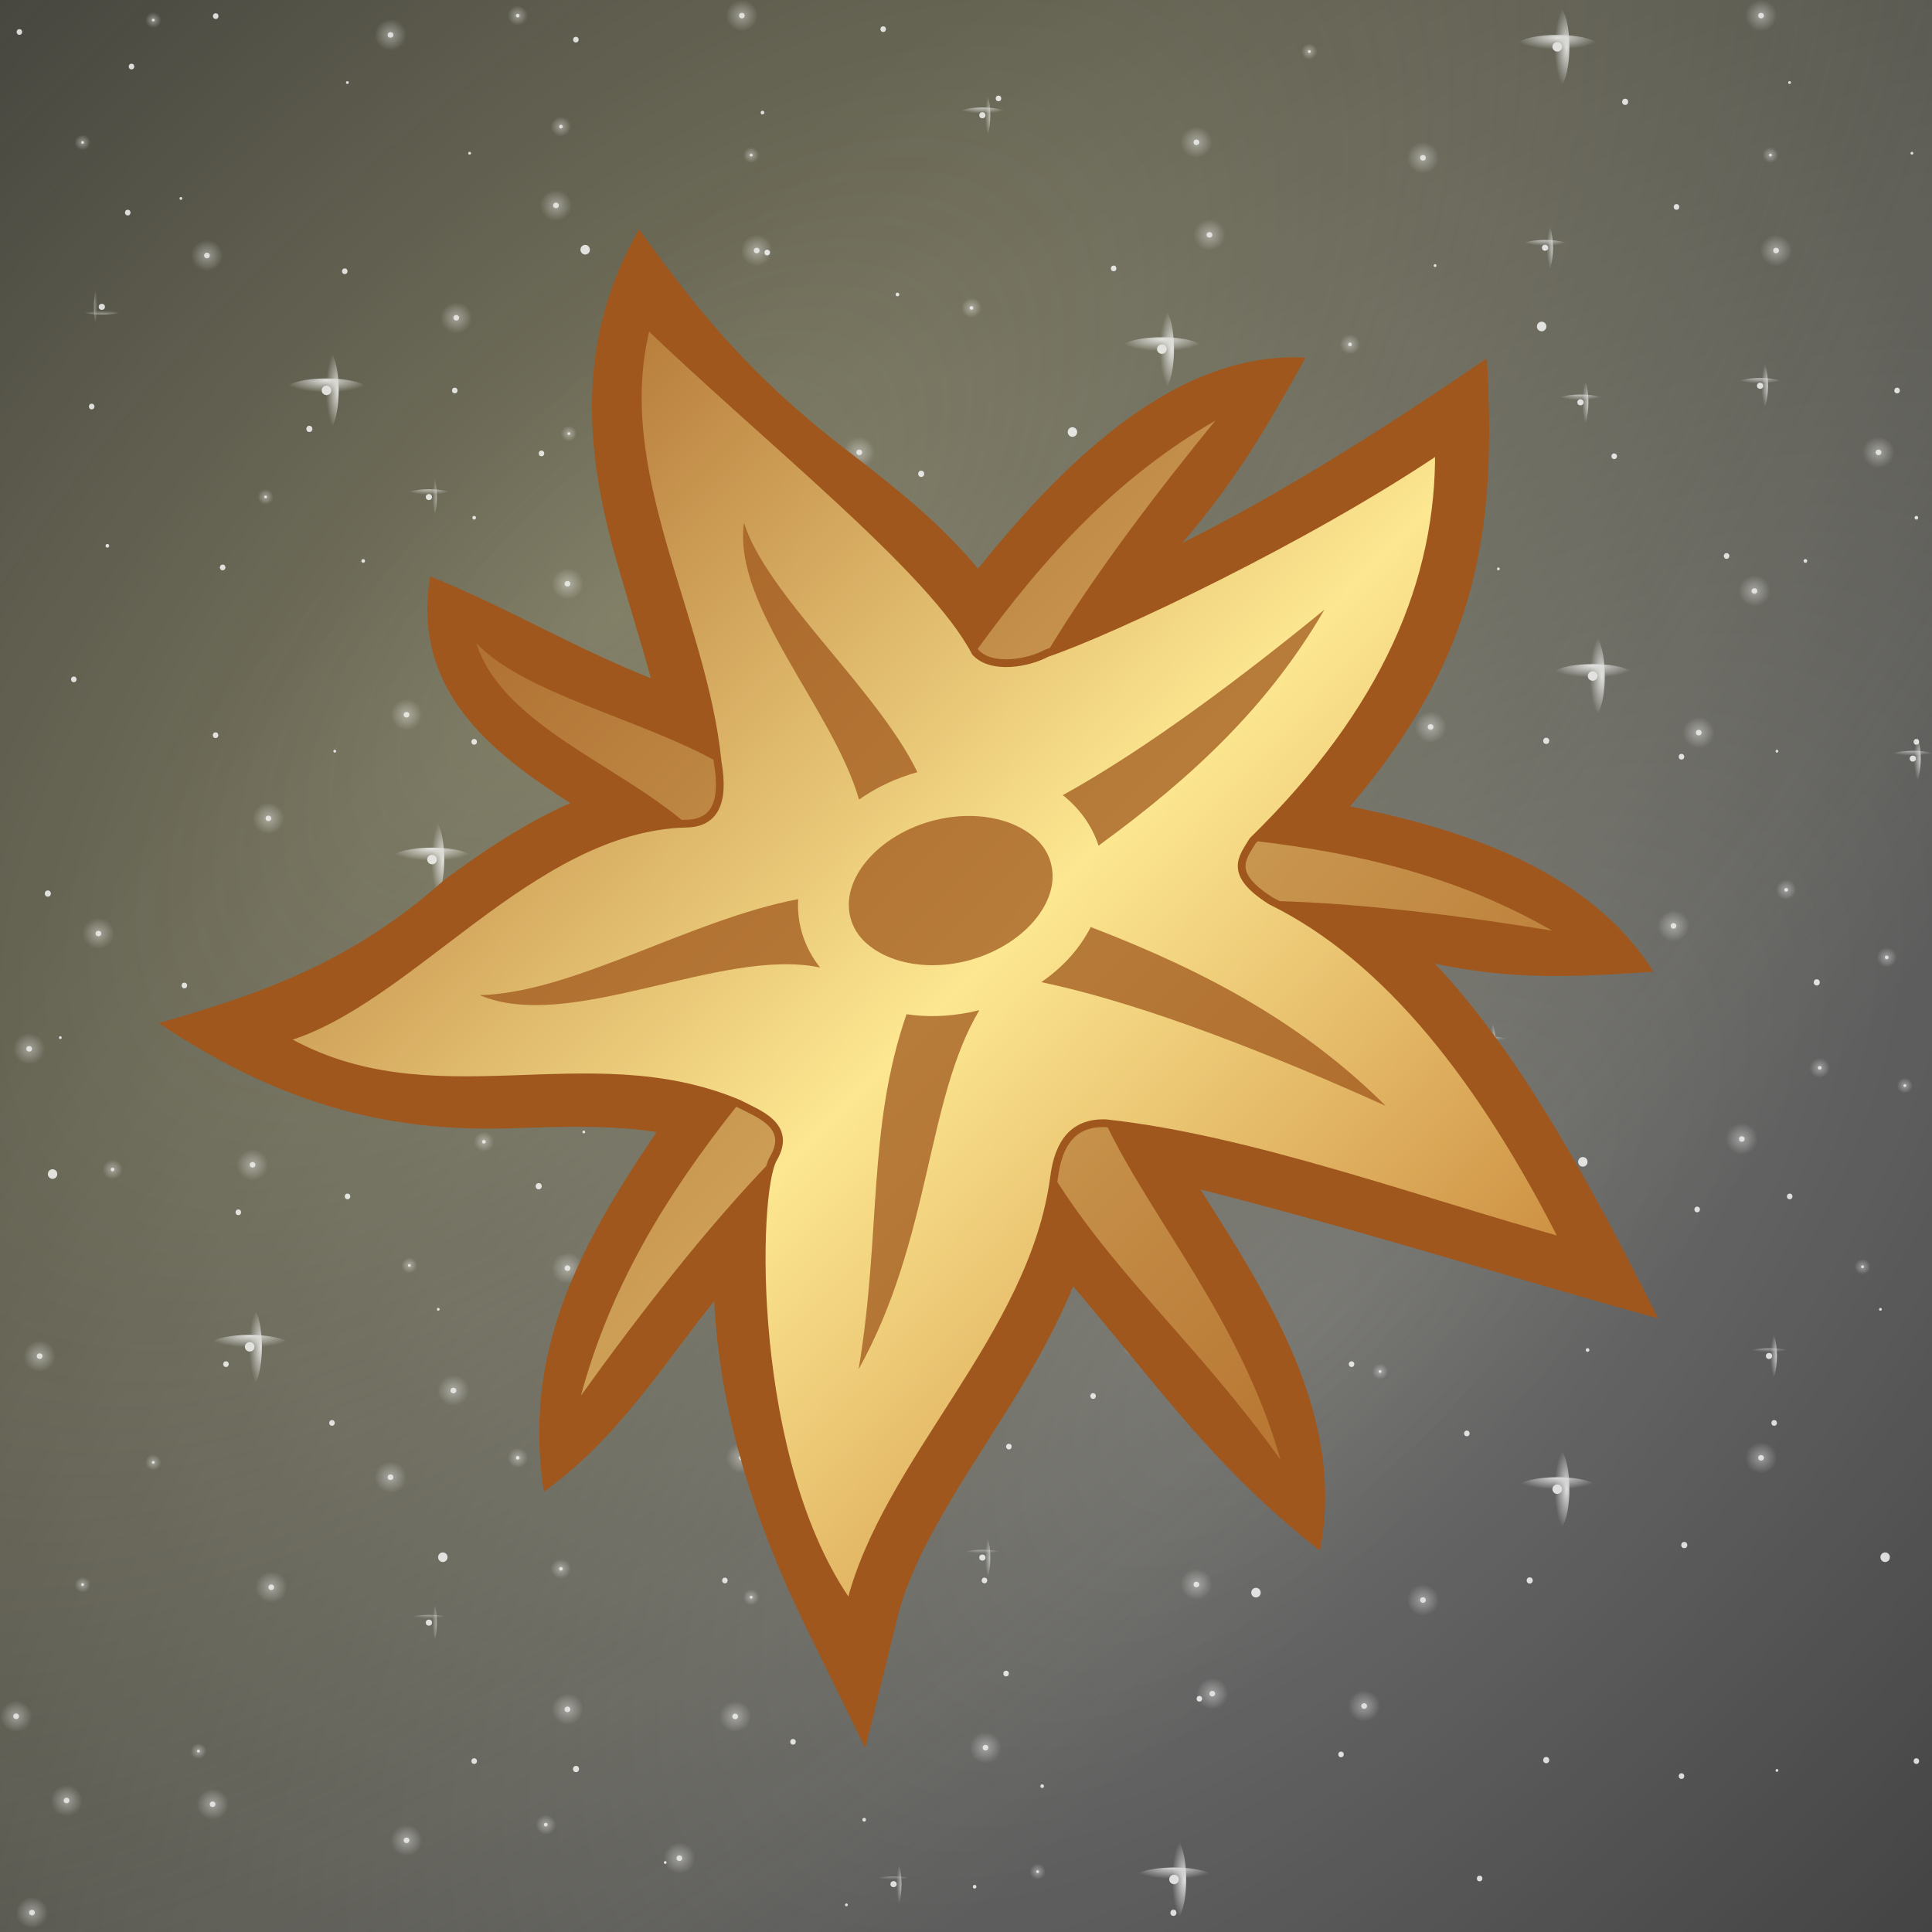 <svg height="500" viewBox="0 0 132.292 132.292" width="500" xmlns="http://www.w3.org/2000/svg" xmlns:xlink="http://www.w3.org/1999/xlink"><rect x="0" y="0" width="132.292" height="132.292" fill="#333333" stroke="none"/><linearGradient id="a" gradientTransform="matrix(.812 0 0 .812 144.75 41.009)" gradientUnits="userSpaceOnUse" spreadMethod="pad" x1="-167.102" x2="-31.853" y1="-32.933" y2="99.665"><stop offset="0" stop-color="#9f571d"/><stop offset=".511" stop-color="#fde791"/><stop offset="1" stop-color="#b7671e"/></linearGradient><radialGradient id="b" cx="4601.122" cy="4277.677" gradientTransform="matrix(0 1 -1 0 5224.576 -3824.576)" gradientUnits="userSpaceOnUse" r="11.251" xlink:href="#c"/><linearGradient id="c"><stop offset="0" stop-color="#fff"/><stop offset=".138" stop-color="#fff" stop-opacity=".863"/><stop offset="1" stop-color="#fff" stop-opacity="0"/></linearGradient><radialGradient id="d" cx="4694.348" cy="4395.814" gradientTransform="matrix(0 1 -1 0 5224.576 -3824.576)" gradientUnits="userSpaceOnUse" r="11.251" xlink:href="#c"/><radialGradient id="e" cx="4845.757" cy="4885.488" gradientTransform="matrix(0 1 -1 0 5224.576 -3824.576)" gradientUnits="userSpaceOnUse" r="11.251" xlink:href="#c"/><radialGradient id="f" cx="4996.82" cy="4201.078" gradientTransform="matrix(0 1 -1 0 5224.576 -3824.576)" gradientUnits="userSpaceOnUse" r="11.251" xlink:href="#c"/><radialGradient id="g" cx="4264.267" cy="4804.985" gradientTransform="matrix(0 1 -1 0 5224.576 -3824.576)" gradientUnits="userSpaceOnUse" r="11.251" xlink:href="#c"/><radialGradient id="h" cx="4253.016" cy="4349.753" gradientTransform="matrix(0 1 -1 0 5224.576 -3824.576)" gradientUnits="userSpaceOnUse" r="11.251" xlink:href="#c"/><radialGradient id="i" cx="4291.935" cy="4509.851" gradientTransform="matrix(0 1 -1 0 5224.576 -3824.576)" gradientUnits="userSpaceOnUse" r="11.251" xlink:href="#c"/><radialGradient id="j" cx="4178.792" cy="4193.676" gradientTransform="matrix(0 1 -1 0 5224.576 -3824.576)" gradientUnits="userSpaceOnUse" r="11.251" xlink:href="#c"/><radialGradient id="k" cx="4508.913" cy="4184.423" gradientTransform="matrix(0 1 -1 0 5224.576 -3824.576)" gradientUnits="userSpaceOnUse" r="11.251" xlink:href="#c"/><radialGradient id="l" cx="4169.539" cy="4599.017" gradientTransform="matrix(0 1 -1 0 5224.576 -3824.576)" gradientUnits="userSpaceOnUse" r="11.251" xlink:href="#c"/><radialGradient id="m" cx="4024.055" cy="4671.334" gradientTransform="matrix(0 1 -1 0 5224.576 -3824.576)" gradientUnits="userSpaceOnUse" r="11.251" xlink:href="#c"/><radialGradient id="n" cx="4381.278" cy="4473.039" gradientTransform="matrix(0 1 -1 0 5224.576 -3824.576)" gradientUnits="userSpaceOnUse" r="5.623" xlink:href="#c"/><radialGradient id="o" cx="4207.345" cy="4447.175" gradientTransform="matrix(0 1 -1 0 5224.576 -3824.576)" gradientUnits="userSpaceOnUse" r="5.623" xlink:href="#c"/><radialGradient id="p" cx="4156.027" cy="4803.986" gradientTransform="matrix(0 1 -1 0 5224.576 -3824.576)" gradientUnits="userSpaceOnUse" r="5.623" xlink:href="#c"/><radialGradient id="q" cx="4201.722" cy="5018.051" gradientTransform="matrix(0 1 -1 0 5224.576 -3824.576)" gradientUnits="userSpaceOnUse" r="5.623" xlink:href="#c"/><radialGradient id="r" cx="4756.598" cy="4610.267" gradientTransform="matrix(0 1 -1 0 5224.576 -3824.576)" gradientUnits="userSpaceOnUse" r="5.623" xlink:href="#c"/><radialGradient id="s" cx="4724.841" cy="4498.36" gradientTransform="matrix(0 1 -1 0 5224.576 -3824.576)" gradientUnits="userSpaceOnUse" r="5.623" xlink:href="#c"/><radialGradient id="t" cx="4755.599" cy="4916.609" gradientTransform="matrix(0 1 -1 0 5224.576 -3824.576)" gradientUnits="userSpaceOnUse" r="5.623" xlink:href="#c"/><radialGradient id="u" cx="4815.322" cy="4406.499" gradientTransform="matrix(0 1 -1 0 5224.576 -3824.576)" gradientUnits="userSpaceOnUse" r="5.623" xlink:href="#c"/><radialGradient id="v" cx="4840.134" cy="4528.795" gradientTransform="matrix(0 1 -1 0 5224.576 -3824.576)" gradientUnits="userSpaceOnUse" r="5.623" xlink:href="#c"/><radialGradient id="w" cx="4994.823" cy="4675.311" gradientTransform="matrix(0 1 -1 0 5224.576 -3824.576)" gradientUnits="userSpaceOnUse" r="5.623" xlink:href="#c"/><radialGradient id="x" cx="4625.987" cy="4580.401" gradientTransform="matrix(0 1 -1 0 5224.576 -3824.576)" gradientUnits="userSpaceOnUse" r="5.623" xlink:href="#c"/><radialGradient id="y" cx="4832.085" cy="4231.342" gradientTransform="matrix(0 1 -1 0 5224.576 -3824.576)" gradientUnits="userSpaceOnUse" r="5.623" xlink:href="#c"/><radialGradient id="z" cx="4920.223" cy="4281.308" gradientTransform="matrix(0 1 -1 0 5224.576 -3824.576)" gradientUnits="userSpaceOnUse" r="5.623" xlink:href="#c"/><radialGradient id="A" cx="4483.835" cy="4313.198" gradientTransform="matrix(0 1 -1 0 5224.576 -3824.576)" gradientUnits="userSpaceOnUse" r="5.623" xlink:href="#c"/><radialGradient id="B" cx="4664.439" cy="4695.527" gradientTransform="matrix(0 1 -1 0 5224.576 -3824.576)" gradientUnits="userSpaceOnUse" r="11.251" xlink:href="#c"/><radialGradient id="C" cx="4894.265" cy="4681.855" gradientTransform="matrix(0 1 -1 0 5224.576 -3824.576)" gradientUnits="userSpaceOnUse" r="11.251" xlink:href="#c"/><radialGradient id="D" cx="4985.57" cy="4361.004" gradientTransform="matrix(0 1 -1 0 5224.576 -3824.576)" gradientUnits="userSpaceOnUse" r="11.251" xlink:href="#c"/><radialGradient id="E" cx="4713.59" cy="4089.869" gradientTransform="matrix(0 1 -1 0 5224.576 -3824.576)" gradientUnits="userSpaceOnUse" r="11.251" xlink:href="#c"/><radialGradient id="F" cx="4757.596" cy="4804.985" gradientTransform="matrix(0 1 -1 0 5224.576 -3824.576)" gradientUnits="userSpaceOnUse" r="11.251" xlink:href="#c"/><radialGradient id="G" cx="4433.335" cy="5016.053" gradientTransform="matrix(0 1 -1 0 5224.576 -3824.576)" gradientUnits="userSpaceOnUse" r="11.251" xlink:href="#c"/><radialGradient id="H" cx="4371.572" cy="4725.934" gradientTransform="matrix(0 1 -1 0 5224.576 -3824.576)" gradientUnits="userSpaceOnUse" r="11.251" xlink:href="#c"/><radialGradient id="I" cx="4510.911" cy="4743.723" gradientTransform="matrix(0 1 -1 0 5224.576 -3824.576)" gradientUnits="userSpaceOnUse" r="11.251" xlink:href="#c"/><radialGradient id="J" cx="4269.433" cy="4686.561" gradientTransform="matrix(0 1 -1 0 5224.576 -3824.576)" gradientUnits="userSpaceOnUse" r="11.251" xlink:href="#c"/><radialGradient id="K" cx="4072.584" cy="4883.49" gradientTransform="matrix(0 1 -1 0 5224.576 -3824.576)" gradientUnits="userSpaceOnUse" r="11.251" xlink:href="#c"/><radialGradient id="L" cx="4484.833" cy="4664.189" gradientTransform="matrix(0 1 -1 0 5224.576 -3824.576)" gradientUnits="userSpaceOnUse" r="7.146" xlink:href="#c"/><radialGradient id="M" cx="4613.218" cy="4640.497" gradientTransform="matrix(0 1 -1 0 5224.576 -3824.576)" gradientUnits="userSpaceOnUse" r="7.146" xlink:href="#c"/><radialGradient id="N" cx="4091.8" cy="4252.587" gradientTransform="matrix(0 1 -1 0 5224.576 -3824.576)" gradientUnits="userSpaceOnUse" r="7.146" xlink:href="#c"/><radialGradient id="O" cx="4666.436" cy="4863.952" gradientTransform="matrix(0 1 -1 0 5224.576 -3824.576)" gradientUnits="userSpaceOnUse" r="7.146" xlink:href="#c"/><radialGradient id="P" cx="4894.265" cy="4840.102" gradientTransform="matrix(0 1 -1 0 5224.576 -3824.576)" gradientUnits="userSpaceOnUse" r="7.146" xlink:href="#c"/><radialGradient id="Q" cx="4974.319" cy="4809.609" gradientTransform="matrix(0 1 -1 0 5224.576 -3824.576)" gradientUnits="userSpaceOnUse" r="7.146" xlink:href="#c"/><radialGradient id="R" cx="4589.158" cy="4997.657" gradientTransform="matrix(0 1 -1 0 5224.576 -3824.576)" gradientUnits="userSpaceOnUse" r="7.146" xlink:href="#c"/><radialGradient id="S" cx="4065.439" cy="4519.784" gradientTransform="matrix(0 1 -1 0 5224.576 -3824.576)" gradientUnits="userSpaceOnUse" r="7.146" xlink:href="#c"/><radialGradient id="T" cx="4347.426" cy="4820.244" gradientTransform="matrix(0 1 -1 0 5224.576 -3824.576)" gradientUnits="userSpaceOnUse" r="7.146" xlink:href="#c"/><radialGradient id="U" cx="4533.578" cy="4593.169" gradientTransform="matrix(0 1 -1 0 5224.576 -3824.576)" gradientUnits="userSpaceOnUse" r="7.146" xlink:href="#c"/><radialGradient id="V" cx="4448.222" cy="4220.091" gradientTransform="matrix(0 1 -1 0 5224.576 -3824.576)" gradientUnits="userSpaceOnUse" r="11.251" xlink:href="#c"/><radialGradient id="W" cx="4908.245" cy="4929.858" gradientTransform="matrix(0 1 -1 0 5224.576 -3824.576)" gradientUnits="userSpaceOnUse" r="11.251" xlink:href="#c"/><radialGradient id="X" cx="4987.567" cy="5014.055" gradientTransform="matrix(0 1 -1 0 5224.576 -3824.576)" gradientUnits="userSpaceOnUse" r="11.251" xlink:href="#c"/><radialGradient id="Y" cx="3991.565" cy="4813.099" gradientTransform="matrix(0 1 -1 0 5224.576 -3824.576)" gradientUnits="userSpaceOnUse" r="11.251" xlink:href="#c"/><radialGradient id="Z" cx="4027.628" cy="5059.434" gradientTransform="matrix(0 1 -1 0 5224.576 -3824.576)" gradientUnits="userSpaceOnUse" r="11.251" xlink:href="#c"/><radialGradient id="aa" cx="4012.805" cy="4351.751" gradientTransform="matrix(0 1 -1 0 5224.576 -3824.576)" gradientUnits="userSpaceOnUse" r="11.251" xlink:href="#c"/><radialGradient id="ab" cx="4683.097" cy="5027.304" gradientTransform="matrix(0 1 -1 0 5224.576 -3824.576)" gradientUnits="userSpaceOnUse" r="11.251" xlink:href="#c"/><radialGradient id="ac" cx="4367.481" cy="4195.673" gradientTransform="matrix(0 1 -1 0 5224.576 -3824.576)" gradientUnits="userSpaceOnUse" r="11.251" xlink:href="#c"/><radialGradient id="ad" cx="4526.433" cy="4089.869" gradientTransform="matrix(0 1 -1 0 5224.576 -3824.576)" gradientUnits="userSpaceOnUse" r="11.251" xlink:href="#c"/><radialGradient id="ae" cx="4261.903" cy="4242.593" gradientTransform="matrix(0 1 -1 0 5224.576 -3824.576)" gradientUnits="userSpaceOnUse" r="11.251" xlink:href="#c"/><radialGradient id="af" cx="16633.223" cy="4517.602" gradientTransform="matrix(0 .289 -1 0 5224.576 -4086.637)" gradientUnits="userSpaceOnUse" r="19.242" xlink:href="#c"/><radialGradient id="ag" cx="-15595.086" cy="5031.646" gradientTransform="matrix(.289 0 0 1 5221.342 -4303.403)" gradientUnits="userSpaceOnUse" r="19.242" xlink:href="#c"/><radialGradient id="ah" cx="16323.169" cy="4900.55" gradientTransform="matrix(0 .289 -1 0 5224.576 -4086.637)" gradientUnits="userSpaceOnUse" r="29.733" xlink:href="#c"/><radialGradient id="ai" cx="-16917.998" cy="4941.895" gradientTransform="matrix(.289 0 0 1 5221.342 -4303.403)" gradientUnits="userSpaceOnUse" r="29.733" xlink:href="#c"/><radialGradient id="aj" cx="17536.6" cy="5029.302" gradientTransform="matrix(0 .289 -1 0 5224.576 -4086.637)" gradientUnits="userSpaceOnUse" r="29.733" xlink:href="#c"/><radialGradient id="ak" cx="-17362.775" cy="5293.151" gradientTransform="matrix(.289 0 0 1 5221.342 -4303.403)" gradientUnits="userSpaceOnUse" r="29.733" xlink:href="#c"/><radialGradient id="al" cx="15154.966" cy="4975.07" gradientTransform="matrix(0 .289 -1 0 5224.576 -4086.637)" gradientUnits="userSpaceOnUse" r="29.733" xlink:href="#c"/><radialGradient id="am" cx="-17175.43" cy="4603.73" gradientTransform="matrix(.289 0 0 1 5221.342 -4303.403)" gradientUnits="userSpaceOnUse" r="29.733" xlink:href="#c"/><radialGradient id="an" cx="16788.486" cy="4380.138" gradientTransform="matrix(0 .289 -1 0 5224.576 -4086.637)" gradientUnits="userSpaceOnUse" r="29.733" xlink:href="#c"/><radialGradient id="ao" cx="-15120.208" cy="5076.591" gradientTransform="matrix(.289 0 0 1 5221.342 -4303.403)" gradientUnits="userSpaceOnUse" r="29.733" xlink:href="#c"/><radialGradient id="ap" cx="15052.254" cy="4385.373" gradientTransform="matrix(0 .289 -1 0 5224.576 -4086.637)" gradientUnits="userSpaceOnUse" r="29.733" xlink:href="#c"/><radialGradient id="aq" cx="-15138.295" cy="4573.998" gradientTransform="matrix(.289 0 0 1 5221.342 -4303.403)" gradientUnits="userSpaceOnUse" r="29.733" xlink:href="#c"/><radialGradient id="ar" cx="16060.047" cy="4376.767" gradientTransform="matrix(0 .289 -1 0 5224.576 -4086.637)" gradientUnits="userSpaceOnUse" r="29.733" xlink:href="#c"/><radialGradient id="as" cx="-15108.562" cy="4865.727" gradientTransform="matrix(.289 0 0 1 5221.342 -4303.403)" gradientUnits="userSpaceOnUse" r="29.733" xlink:href="#c"/><radialGradient id="at" cx="15866.068" cy="4081.262" gradientTransform="matrix(0 .289 -1 0 5224.576 -4086.637)" gradientUnits="userSpaceOnUse" r="29.733" xlink:href="#c"/><radialGradient id="au" cx="-14087.729" cy="4809.576" gradientTransform="matrix(.289 0 0 1 5221.342 -4303.403)" gradientUnits="userSpaceOnUse" r="29.733" xlink:href="#c"/><radialGradient id="av" cx="17890.787" cy="4106.278" gradientTransform="matrix(0 .289 -1 0 5224.576 -4086.637)" gradientUnits="userSpaceOnUse" r="29.733" xlink:href="#c"/><radialGradient id="aw" cx="-14174.147" cy="5395.679" gradientTransform="matrix(.289 0 0 1 5221.342 -4303.403)" gradientUnits="userSpaceOnUse" r="29.733" xlink:href="#c"/><radialGradient id="ax" cx="15420.522" cy="4902.732" gradientTransform="matrix(0 .289 -1 0 5224.576 -4086.637)" gradientUnits="userSpaceOnUse" r="19.242" xlink:href="#c"/><radialGradient id="ay" cx="-16925.533" cy="4680.602" gradientTransform="matrix(.289 0 0 1 5221.342 -4303.403)" gradientUnits="userSpaceOnUse" r="19.242" xlink:href="#c"/><radialGradient id="az" cx="17559.291" cy="4676.286" gradientTransform="matrix(0 .289 -1 0 5224.576 -4086.637)" gradientUnits="userSpaceOnUse" r="19.242" xlink:href="#c"/><radialGradient id="aA" cx="-16143.265" cy="5299.719" gradientTransform="matrix(.289 0 0 1 5221.342 -4303.403)" gradientUnits="userSpaceOnUse" r="19.242" xlink:href="#c"/><radialGradient id="aB" cx="16866.557" cy="4774.492" gradientTransform="matrix(0 .289 -1 0 5224.576 -4086.637)" gradientUnits="userSpaceOnUse" r="19.242" xlink:href="#c"/><radialGradient id="aC" cx="-16482.523" cy="5099.191" gradientTransform="matrix(.289 0 0 1 5221.342 -4303.403)" gradientUnits="userSpaceOnUse" r="19.242" xlink:href="#c"/><radialGradient id="aD" cx="16071.692" cy="4574.778" gradientTransform="matrix(0 .289 -1 0 5224.576 -4086.637)" gradientUnits="userSpaceOnUse" r="19.242" xlink:href="#c"/><radialGradient id="aE" cx="-15792.604" cy="4869.099" gradientTransform="matrix(.289 0 0 1 5221.342 -4303.403)" gradientUnits="userSpaceOnUse" r="19.242" xlink:href="#c"/><radialGradient id="aF" cx="16699.693" cy="4871.098" gradientTransform="matrix(0 .289 -1 0 5224.576 -4086.637)" gradientUnits="userSpaceOnUse" r="19.242" xlink:href="#c"/><radialGradient id="aG" cx="-16816.252" cy="5050.889" gradientTransform="matrix(.289 0 0 1 5221.342 -4303.403)" gradientUnits="userSpaceOnUse" r="19.242" xlink:href="#c"/><radialGradient id="aH" cx="18061.07" cy="4512.032" gradientTransform="matrix(0 .289 -1 0 5224.576 -4086.637)" gradientUnits="userSpaceOnUse" r="19.242" xlink:href="#c"/><radialGradient id="aI" cx="-15575.844" cy="5444.972" gradientTransform="matrix(.289 0 0 1 5221.342 -4303.403)" gradientUnits="userSpaceOnUse" r="19.242" xlink:href="#c"/><radialGradient id="aJ" cx="17188.609" cy="4244.961" gradientTransform="matrix(0 .289 -1 0 5224.576 -4086.637)" gradientUnits="userSpaceOnUse" r="19.242" xlink:href="#c"/><radialGradient id="aK" cx="-14653.234" cy="5192.417" gradientTransform="matrix(.289 0 0 1 5221.342 -4303.403)" gradientUnits="userSpaceOnUse" r="19.242" xlink:href="#c"/><radialGradient id="aL" cx="15143.32" cy="4682.585" gradientTransform="matrix(0 .289 -1 0 5224.576 -4086.637)" gradientUnits="userSpaceOnUse" r="19.242" xlink:href="#c"/><radialGradient id="aM" cx="-16165.027" cy="4600.359" gradientTransform="matrix(.289 0 0 1 5221.342 -4303.403)" gradientUnits="userSpaceOnUse" r="19.242" xlink:href="#c"/><radialGradient id="aN" cx="17652.088" cy="4368.16" gradientTransform="matrix(0 .289 -1 0 5224.576 -4086.637)" gradientUnits="userSpaceOnUse" r="19.242" xlink:href="#c"/><radialGradient id="aO" cx="-15078.83" cy="5326.582" gradientTransform="matrix(.289 0 0 1 5221.342 -4303.403)" gradientUnits="userSpaceOnUse" r="19.242" xlink:href="#c"/><radialGradient id="aP" cx="3957.291" cy="4201.078" gradientTransform="matrix(0 1 -1 0 5224.576 -3824.576)" gradientUnits="userSpaceOnUse" r="11.251" xlink:href="#c"/><radialGradient id="aQ" cx="3955.293" cy="4675.311" gradientTransform="matrix(0 1 -1 0 5224.576 -3824.576)" gradientUnits="userSpaceOnUse" r="5.623" xlink:href="#c"/><radialGradient id="aR" cx="3880.693" cy="4281.308" gradientTransform="matrix(0 1 -1 0 5224.576 -3824.576)" gradientUnits="userSpaceOnUse" r="5.623" xlink:href="#c"/><radialGradient id="aS" cx="3854.735" cy="4681.855" gradientTransform="matrix(0 1 -1 0 5224.576 -3824.576)" gradientUnits="userSpaceOnUse" r="11.251" xlink:href="#c"/><radialGradient id="aT" cx="3946.04" cy="4361.004" gradientTransform="matrix(0 1 -1 0 5224.576 -3824.576)" gradientUnits="userSpaceOnUse" r="11.251" xlink:href="#c"/><radialGradient id="aU" cx="3854.735" cy="4840.102" gradientTransform="matrix(0 1 -1 0 5224.576 -3824.576)" gradientUnits="userSpaceOnUse" r="7.146" xlink:href="#c"/><radialGradient id="aV" cx="3934.789" cy="4809.609" gradientTransform="matrix(0 1 -1 0 5224.576 -3824.576)" gradientUnits="userSpaceOnUse" r="7.146" xlink:href="#c"/><radialGradient id="aW" cx="3868.715" cy="4929.858" gradientTransform="matrix(0 1 -1 0 5224.576 -3824.576)" gradientUnits="userSpaceOnUse" r="11.251" xlink:href="#c"/><radialGradient id="aX" cx="14299.684" cy="4106.278" gradientTransform="matrix(0 .289 -1 0 5224.576 -4086.637)" gradientUnits="userSpaceOnUse" r="29.733" xlink:href="#c"/><radialGradient id="aY" cx="-14174.147" cy="4356.148" gradientTransform="matrix(.289 0 0 1 5221.342 -4303.403)" gradientUnits="userSpaceOnUse" r="29.733" xlink:href="#c"/><radialGradient id="aZ" cx="14469.968" cy="4512.032" gradientTransform="matrix(0 .289 -1 0 5224.576 -4086.637)" gradientUnits="userSpaceOnUse" r="19.242" xlink:href="#c"/><radialGradient id="a0" cx="-15575.844" cy="4405.441" gradientTransform="matrix(.289 0 0 1 5221.342 -4303.403)" gradientUnits="userSpaceOnUse" r="19.242" xlink:href="#c"/><radialGradient id="a1" cx="16783.117" cy="4155.252" gradientTransform="matrix(0 .289 -1 0 5224.576 -4086.637)" gradientUnits="userSpaceOnUse" r="19.242" xlink:href="#c"/><radialGradient id="a2" cx="-14343.332" cy="5075.037" gradientTransform="matrix(.289 0 0 1 5221.342 -4303.403)" gradientUnits="userSpaceOnUse" r="19.242" xlink:href="#c"/><radialGradient id="a3" cx="15184.698" cy="4089.869" gradientTransform="matrix(0 .289 -1 0 5224.576 -4086.637)" gradientUnits="userSpaceOnUse" r="19.242" xlink:href="#c"/><radialGradient id="a4" cx="-14117.461" cy="4612.337" gradientTransform="matrix(.289 0 0 1 5221.342 -4303.403)" gradientUnits="userSpaceOnUse" r="19.242" xlink:href="#c"/><radialGradient id="a5" cx="14799.68" cy="4114.885" gradientTransform="matrix(0 .289 -1 0 5224.576 -4086.637)" gradientUnits="userSpaceOnUse" r="19.242" xlink:href="#c"/><radialGradient id="a6" cx="-14203.88" cy="4500.884" gradientTransform="matrix(.289 0 0 1 5221.342 -4303.403)" gradientUnits="userSpaceOnUse" r="19.242" xlink:href="#c"/><radialGradient id="a7" cx="4250.447" cy="5175.268" gradientTransform="matrix(0 -1 1 0 -5135.664 5025.32)" gradientUnits="userSpaceOnUse" r="11.251" xlink:href="#c"/><radialGradient id="a8" cx="4903.741" cy="5212.934" gradientTransform="matrix(0 -1 1 0 -5135.664 5025.32)" gradientUnits="userSpaceOnUse" r="5.623" xlink:href="#c"/><radialGradient id="a9" cx="4991.878" cy="5262.9" gradientTransform="matrix(0 -1 1 0 -5135.664 5025.32)" gradientUnits="userSpaceOnUse" r="5.623" xlink:href="#c"/><radialGradient id="ba" cx="4163.456" cy="5234.179" gradientTransform="matrix(0 -1 1 0 -5135.664 5025.32)" gradientUnits="userSpaceOnUse" r="7.146" xlink:href="#c"/><radialGradient id="bb" cx="4333.559" cy="5224.185" gradientTransform="matrix(0 -1 1 0 -5135.664 5025.32)" gradientUnits="userSpaceOnUse" r="11.251" xlink:href="#c"/><radialGradient id="bc" cx="17436.146" cy="5226.553" gradientTransform="matrix(0 -.289 1 0 -5135.664 5287.381)" gradientUnits="userSpaceOnUse" r="19.242" xlink:href="#c"/><radialGradient id="bd" cx="-18044.189" cy="5264.072" gradientTransform="matrix(-.289 0 0 -1 -5132.429 5504.147)" gradientUnits="userSpaceOnUse" r="19.242" xlink:href="#c"/><radialGradient id="be" cx="4028.946" cy="5182.67" gradientTransform="matrix(0 -1 1 0 -5135.664 5025.32)" gradientUnits="userSpaceOnUse" r="11.251" xlink:href="#c"/><radialGradient id="bf" cx="3864.211" cy="5212.934" gradientTransform="matrix(0 -1 1 0 -5135.664 5025.32)" gradientUnits="userSpaceOnUse" r="5.623" xlink:href="#c"/><radialGradient id="bg" cx="3952.348" cy="5262.9" gradientTransform="matrix(0 -1 1 0 -5135.664 5025.32)" gradientUnits="userSpaceOnUse" r="5.623" xlink:href="#c"/><radialGradient id="bh" cx="4358.677" cy="4918.607" gradientTransform="matrix(0 1 -1 0 5224.576 -3824.576)" gradientUnits="userSpaceOnUse" r="11.251" xlink:href="#c"/><radialGradient id="bi" cx="5075.558" cy="4804.985" gradientTransform="matrix(0 1 -1 0 5224.576 -3824.576)" gradientUnits="userSpaceOnUse" r="11.251" xlink:href="#c"/><radialGradient id="bj" cx="5064.307" cy="4349.753" gradientTransform="matrix(0 1 -1 0 5224.576 -3824.576)" gradientUnits="userSpaceOnUse" r="11.251" xlink:href="#c"/><radialGradient id="bk" cx="5103.226" cy="4509.851" gradientTransform="matrix(0 1 -1 0 5224.576 -3824.576)" gradientUnits="userSpaceOnUse" r="11.251" xlink:href="#c"/><radialGradient id="bl" cx="5192.569" cy="4473.039" gradientTransform="matrix(0 1 -1 0 5224.576 -3824.576)" gradientUnits="userSpaceOnUse" r="5.623" xlink:href="#c"/><radialGradient id="bm" cx="5182.863" cy="4725.934" gradientTransform="matrix(0 1 -1 0 5224.576 -3824.576)" gradientUnits="userSpaceOnUse" r="11.251" xlink:href="#c"/><radialGradient id="bn" cx="5080.724" cy="4686.561" gradientTransform="matrix(0 1 -1 0 5224.576 -3824.576)" gradientUnits="userSpaceOnUse" r="11.251" xlink:href="#c"/><radialGradient id="bo" cx="5158.717" cy="4820.244" gradientTransform="matrix(0 1 -1 0 5224.576 -3824.576)" gradientUnits="userSpaceOnUse" r="7.146" xlink:href="#c"/><radialGradient id="bp" cx="5143.932" cy="5055.439" gradientTransform="matrix(0 1 -1 0 5224.576 -3824.576)" gradientUnits="userSpaceOnUse" r="11.251" xlink:href="#c"/><radialGradient id="bq" cx="5073.194" cy="4242.593" gradientTransform="matrix(0 1 -1 0 5224.576 -3824.576)" gradientUnits="userSpaceOnUse" r="11.251" xlink:href="#c"/><radialGradient id="br" cx="18862.688" cy="4376.767" gradientTransform="matrix(0 .289 -1 0 5224.576 -4086.637)" gradientUnits="userSpaceOnUse" r="29.733" xlink:href="#c"/><radialGradient id="bs" cx="-15108.562" cy="5677.019" gradientTransform="matrix(.289 0 0 1 5221.342 -4303.403)" gradientUnits="userSpaceOnUse" r="29.733" xlink:href="#c"/><radialGradient id="bt" cx="18223.164" cy="4902.732" gradientTransform="matrix(0 .289 -1 0 5224.576 -4086.637)" gradientUnits="userSpaceOnUse" r="19.242" xlink:href="#c"/><radialGradient id="bu" cx="-16925.533" cy="5491.893" gradientTransform="matrix(.289 0 0 1 5221.342 -4303.403)" gradientUnits="userSpaceOnUse" r="19.242" xlink:href="#c"/><radialGradient id="bv" cx="18874.334" cy="4574.778" gradientTransform="matrix(0 .289 -1 0 5224.576 -4086.637)" gradientUnits="userSpaceOnUse" r="19.242" xlink:href="#c"/><radialGradient id="bw" cx="-15792.604" cy="5680.39" gradientTransform="matrix(.289 0 0 1 5221.342 -4303.403)" gradientUnits="userSpaceOnUse" r="19.242" xlink:href="#c"/><radialGradient id="bx" cx="4169.539" cy="3879.498" gradientTransform="matrix(0 1 -1 0 5224.576 -3824.576)" gradientUnits="userSpaceOnUse" r="11.251" xlink:href="#c"/><radialGradient id="by" cx="4024.055" cy="3951.816" gradientTransform="matrix(0 1 -1 0 5224.576 -3824.576)" gradientUnits="userSpaceOnUse" r="11.251" xlink:href="#c"/><radialGradient id="bz" cx="4756.598" cy="3890.749" gradientTransform="matrix(0 1 -1 0 5224.576 -3824.576)" gradientUnits="userSpaceOnUse" r="5.623" xlink:href="#c"/><radialGradient id="bA" cx="4625.987" cy="3860.883" gradientTransform="matrix(0 1 -1 0 5224.576 -3824.576)" gradientUnits="userSpaceOnUse" r="5.623" xlink:href="#c"/><radialGradient id="bB" cx="4664.439" cy="3976.009" gradientTransform="matrix(0 1 -1 0 5224.576 -3824.576)" gradientUnits="userSpaceOnUse" r="11.251" xlink:href="#c"/><radialGradient id="bC" cx="4894.265" cy="3962.337" gradientTransform="matrix(0 1 -1 0 5224.576 -3824.576)" gradientUnits="userSpaceOnUse" r="11.251" xlink:href="#c"/><radialGradient id="bD" cx="4371.572" cy="4006.416" gradientTransform="matrix(0 1 -1 0 5224.576 -3824.576)" gradientUnits="userSpaceOnUse" r="11.251" xlink:href="#c"/><radialGradient id="bE" cx="4510.911" cy="4024.205" gradientTransform="matrix(0 1 -1 0 5224.576 -3824.576)" gradientUnits="userSpaceOnUse" r="11.251" xlink:href="#c"/><radialGradient id="bF" cx="4269.433" cy="3967.044" gradientTransform="matrix(0 1 -1 0 5224.576 -3824.576)" gradientUnits="userSpaceOnUse" r="11.251" xlink:href="#c"/><radialGradient id="bG" cx="4484.833" cy="3944.671" gradientTransform="matrix(0 1 -1 0 5224.576 -3824.576)" gradientUnits="userSpaceOnUse" r="7.146" xlink:href="#c"/><radialGradient id="bH" cx="4613.218" cy="3920.979" gradientTransform="matrix(0 1 -1 0 5224.576 -3824.576)" gradientUnits="userSpaceOnUse" r="7.146" xlink:href="#c"/><radialGradient id="bI" cx="4533.578" cy="3873.651" gradientTransform="matrix(0 1 -1 0 5224.576 -3824.576)" gradientUnits="userSpaceOnUse" r="7.146" xlink:href="#c"/><radialGradient id="bJ" cx="17559.291" cy="3956.767" gradientTransform="matrix(0 .289 -1 0 5224.576 -4086.637)" gradientUnits="userSpaceOnUse" r="19.242" xlink:href="#c"/><radialGradient id="bK" cx="-13657.657" cy="5299.719" gradientTransform="matrix(.289 0 0 1 5221.342 -4303.403)" gradientUnits="userSpaceOnUse" r="19.242" xlink:href="#c"/><radialGradient id="bL" cx="16071.692" cy="3855.26" gradientTransform="matrix(0 .289 -1 0 5224.576 -4086.637)" gradientUnits="userSpaceOnUse" r="19.242" xlink:href="#c"/><radialGradient id="bM" cx="-13306.996" cy="4869.099" gradientTransform="matrix(.289 0 0 1 5221.342 -4303.403)" gradientUnits="userSpaceOnUse" r="19.242" xlink:href="#c"/><radialGradient id="bN" cx="15143.32" cy="3963.067" gradientTransform="matrix(0 .289 -1 0 5224.576 -4086.637)" gradientUnits="userSpaceOnUse" r="19.242" xlink:href="#c"/><radialGradient id="bO" cx="-13679.42" cy="4600.359" gradientTransform="matrix(.289 0 0 1 5221.342 -4303.403)" gradientUnits="userSpaceOnUse" r="19.242" xlink:href="#c"/><radialGradient id="bP" cx="3955.293" cy="3955.793" gradientTransform="matrix(0 1 -1 0 5224.576 -3824.576)" gradientUnits="userSpaceOnUse" r="5.623" xlink:href="#c"/><radialGradient id="bQ" cx="3854.735" cy="3962.337" gradientTransform="matrix(0 1 -1 0 5224.576 -3824.576)" gradientUnits="userSpaceOnUse" r="11.251" xlink:href="#c"/><radialGradient id="bR" cx="3769.278" cy="5166.015" gradientTransform="matrix(0 -1 1 0 -5135.664 5025.32)" gradientUnits="userSpaceOnUse" r="11.251" xlink:href="#c"/><radialGradient id="bS" cx="3744.2" cy="5294.791" gradientTransform="matrix(0 -1 1 0 -5135.664 5025.32)" gradientUnits="userSpaceOnUse" r="5.623" xlink:href="#c"/><radialGradient id="bT" cx="3708.586" cy="5201.684" gradientTransform="matrix(0 -1 1 0 -5135.664 5025.32)" gradientUnits="userSpaceOnUse" r="11.251" xlink:href="#c"/><radialGradient id="bU" cx="3627.846" cy="5177.266" gradientTransform="matrix(0 -1 1 0 -5135.664 5025.32)" gradientUnits="userSpaceOnUse" r="11.251" xlink:href="#c"/><radialGradient id="bV" cx="5169.968" cy="4918.607" gradientTransform="matrix(0 1 -1 0 5224.576 -3824.576)" gradientUnits="userSpaceOnUse" r="11.251" xlink:href="#c"/><mask id="bW" maskUnits="userSpaceOnUse"><path d="m-13.229-13.229h158.75v158.75h-158.75z" fill="url(#bX)" filter="url(#bY)" stroke-width="11.83"/></mask><radialGradient id="bX" cx="66.146" cy="66.146" gradientTransform="matrix(-1 0 0 -1 132.292 132.292)" gradientUnits="userSpaceOnUse" r="66.146"><stop offset="0" stop-color="#fff"/><stop offset=".5" stop-color="#fff"/><stop offset=".75" stop-color="#808080"/><stop offset=".875" stop-color="#404040"/><stop offset="1"/></radialGradient><filter id="bY" color-interpolation-filters="sRGB" height="1.014" width="1.014" x="-.007" y="-.007"><feGaussianBlur stdDeviation=".446"/></filter><radialGradient id="bZ" cx="703.056" cy="1070.218" gradientTransform="matrix(.121 -.121 .058 .058 -57.693 112.547)" gradientUnits="userSpaceOnUse" r="1011.861" spreadMethod="pad"><stop offset="0" stop-color="#fff"/><stop offset=".09" stop-color="#fff" stop-opacity=".91"/><stop offset="1" stop-color="#fff" stop-opacity="0"/></radialGradient><radialGradient id="b0" cx="703.056" cy="255.4" gradientTransform="matrix(.121 -.121 .058 .058 -57.693 112.547)" gradientUnits="userSpaceOnUse" r="1011.861"><stop offset="0" stop-color="#fff8b3"/><stop offset=".09" stop-color="#fff9b3" stop-opacity=".91"/><stop offset="1" stop-color="#fff9b3" stop-opacity="0"/></radialGradient><g><g><g mask="url(#bW)" stroke-width=".094"><path d="m30.833 30.833c-67.658 67.658-96.044 148.97-63.396 181.618 32.648 32.648 113.96 4.262 181.618-63.396 67.658-67.658 96.044-148.97 63.396-181.618-32.648-32.648-113.96-4.262-181.618 63.396z" fill="url(#bZ)" opacity=".3"/><path d="m-16.763-16.763c-67.658 67.658-96.044 148.97-63.396 181.618 32.648 32.648 113.96 4.262 181.618-63.396 67.658-67.658 96.044-148.97 63.396-181.618-32.648-32.648-113.96-4.262-181.618 63.396z" fill="url(#b0)" opacity=".35"/></g><g opacity=".8" transform="matrix(.097 0 0 .095 -1.845 -1.799)"><circle cx="946.9" cy="776.5" fill="url(#b)" opacity=".5" r="11.3"/><circle cx="828.8" cy="869.8" fill="url(#d)" opacity=".5" r="11.3"/><circle cx="339.1" cy="1021.2" fill="url(#e)" opacity=".5" r="11.3"/><circle cx="1023.5" cy="1172.2" fill="url(#f)" opacity=".5" r="11.3"/><circle cx="419.6" cy="439.7" fill="url(#g)" opacity=".5" r="11.3"/><circle cx="874.8" cy="428.4" fill="url(#h)" opacity=".5" r="11.3"/><circle cx="714.7" cy="467.4" fill="url(#i)" opacity=".5" r="11.3"/><circle cx="1030.9" cy="354.2" fill="url(#j)" opacity=".5" r="11.3"/><circle cx="1040.2" cy="684.3" fill="url(#k)" opacity=".5" r="11.3"/><circle cx="625.6" cy="345" fill="url(#l)" opacity=".5" r="11.3"/><circle cx="553.2" cy="199.5" fill="url(#m)" opacity=".5" r="11.3"/><circle cx="751.5" cy="556.7" fill="url(#n)" opacity=".5" r="5.6"/><circle cx="777.4" cy="382.8" fill="url(#o)" opacity=".5" r="5.6"/><circle cx="420.6" cy="331.5" fill="url(#p)" opacity=".5" r="5.6"/><circle cx="206.5" cy="377.1" fill="url(#q)" opacity=".5" r="5.6"/><circle cx="614.3" cy="932" fill="url(#r)" opacity=".5" r="5.6"/><circle cx="726.2" cy="900.3" fill="url(#s)" opacity=".5" r="5.6"/><circle cx="308" cy="931" fill="url(#t)" opacity=".5" r="5.6"/><circle cx="818.1" cy="990.7" fill="url(#u)" opacity=".5" r="5.6"/><circle cx="695.8" cy="1015.6" fill="url(#v)" opacity=".5" r="5.6"/><circle cx="549.3" cy="1170.2" fill="url(#w)" opacity=".5" r="5.6"/><circle cx="644.2" cy="801.4" fill="url(#x)" opacity=".5" r="5.6"/><circle cx="993.2" cy="1007.5" fill="url(#y)" opacity=".5" r="5.6"/><circle cx="943.3" cy="1095.6" fill="url(#z)" opacity=".5" r="5.6"/><circle cx="911.4" cy="659.3" fill="url(#A)" opacity=".5" r="5.6"/><circle cx="529" cy="839.9" fill="url(#B)" opacity=".5" r="11.3"/><circle cx="542.7" cy="1069.7" fill="url(#C)" opacity=".5" r="11.3"/><circle cx="863.6" cy="1161" fill="url(#D)" opacity=".5" r="11.3"/><circle cx="1134.7" cy="889" fill="url(#E)" opacity=".5" r="11.3"/><circle cx="419.6" cy="933" fill="url(#F)" opacity=".5" r="11.3"/><circle cx="208.5" cy="608.8" fill="url(#G)" opacity=".5" r="11.3"/><circle cx="498.6" cy="547" fill="url(#H)" opacity=".5" r="11.3"/><circle cx="480.9" cy="686.3" fill="url(#I)" opacity=".5" r="11.3"/><circle cx="538" cy="444.9" fill="url(#J)" opacity=".5" r="11.3"/><circle cx="341.1" cy="248" fill="url(#K)" opacity=".5" r="11.3"/><circle cx="560.4" cy="660.3" fill="url(#L)" opacity=".5" r="7.1"/><circle cx="584.1" cy="788.6" fill="url(#M)" opacity=".5" r="7.1"/><circle cx="972" cy="267.2" fill="url(#N)" opacity=".5" r="7.1"/><circle cx="360.6" cy="841.9" fill="url(#O)" opacity=".5" r="7.1"/><circle cx="384.5" cy="1069.7" fill="url(#P)" opacity=".5" r="7.1"/><circle cx="415" cy="1149.7" fill="url(#Q)" opacity=".5" r="7.1"/><circle cx="226.9" cy="764.6" fill="url(#R)" opacity=".5" r="7.1"/><circle cx="704.8" cy="240.9" fill="url(#S)" opacity=".5" r="7.1"/><circle cx="404.3" cy="522.8" fill="url(#T)" opacity=".5" r="7.1"/><circle cx="631.4" cy="709" fill="url(#U)" opacity=".5" r="7.1"/><circle cx="1004.5" cy="623.6" fill="url(#V)" opacity=".5" r="11.3"/><circle cx="294.7" cy="1083.7" fill="url(#W)" opacity=".5" r="11.3"/><circle cx="210.5" cy="1163" fill="url(#X)" opacity=".5" r="11.3"/><circle cx="411.5" cy="167" fill="url(#Y)" opacity=".5" r="11.3"/><circle cx="165.1" cy="203.1" fill="url(#Z)" opacity=".5" r="11.3"/><circle cx="872.8" cy="188.2" fill="url(#aa)" opacity=".5" r="11.3"/><circle cx="197.3" cy="858.5" fill="url(#ab)" opacity=".5" r="11.3"/><circle cx="1028.9" cy="542.9" fill="url(#ac)" opacity=".5" r="11.3"/><circle cx="1134.7" cy="701.9" fill="url(#ad)" opacity=".5" r="11.3"/><circle cx="982" cy="437.3" fill="url(#ae)" opacity=".5" r="11.3"/><ellipse cx="707" cy="728.2" fill="url(#af)" rx="19.2" ry="5.6"/><ellipse cx="707" cy="728.2" fill="url(#ag)" rx="5.6" ry="19.2"/><ellipse cx="324" cy="638.5" fill="url(#ah)" rx="29.7" ry="8.6"/><ellipse cx="324" cy="638.5" fill="url(#ai)" rx="8.6" ry="29.7"/><ellipse cx="195.3" cy="989.7" fill="url(#aj)" rx="29.7" ry="8.6"/><ellipse cx="195.3" cy="989.7" fill="url(#ak)" rx="8.6" ry="29.7"/><ellipse cx="249.5" cy="300.3" fill="url(#al)" rx="29.7" ry="8.6"/><ellipse cx="249.5" cy="300.3" fill="url(#am)" rx="8.6" ry="29.7"/><ellipse cx="844.4" cy="773.2" fill="url(#an)" rx="29.7" ry="8.6"/><ellipse cx="844.4" cy="773.2" fill="url(#ao)" rx="8.6" ry="29.7"/><ellipse cx="839.2" cy="270.6" fill="url(#ap)" rx="29.7" ry="8.6"/><ellipse cx="839.2" cy="270.6" fill="url(#aq)" rx="8.6" ry="29.7"/><ellipse cx="847.8" cy="562.3" fill="url(#ar)" rx="29.7" ry="8.6"/><ellipse cx="847.8" cy="562.3" fill="url(#as)" rx="8.6" ry="29.7"/><ellipse cx="1143.3" cy="506.2" fill="url(#at)" rx="29.7" ry="8.6"/><ellipse cx="1143.3" cy="506.2" fill="url(#au)" rx="8.6" ry="29.7"/><ellipse cx="1118.3" cy="1092.3" fill="url(#av)" rx="29.7" ry="8.6"/><ellipse cx="1118.3" cy="1092.3" fill="url(#aw)" rx="8.6" ry="29.7"/><ellipse cx="321.8" cy="377.2" fill="url(#ax)" rx="19.2" ry="5.6"/><ellipse cx="321.8" cy="377.2" fill="url(#ay)" rx="5.6" ry="19.2"/><ellipse cx="548.3" cy="996.3" fill="url(#az)" rx="19.2" ry="5.6"/><ellipse cx="548.3" cy="996.3" fill="url(#aA)" rx="5.6" ry="19.2"/><ellipse cx="450.1" cy="795.8" fill="url(#aB)" rx="19.2" ry="5.6"/><ellipse cx="450.1" cy="795.8" fill="url(#aC)" rx="5.6" ry="19.2"/><ellipse cx="649.8" cy="565.7" fill="url(#aD)" rx="19.2" ry="5.6"/><ellipse cx="649.8" cy="565.7" fill="url(#aE)" rx="5.6" ry="19.2"/><ellipse cx="353.5" cy="747.5" fill="url(#aF)" rx="19.2" ry="5.6"/><ellipse cx="353.5" cy="747.5" fill="url(#aG)" rx="5.6" ry="19.2"/><ellipse cx="712.5" cy="1141.6" fill="url(#aH)" rx="19.2" ry="5.6"/><ellipse cx="712.5" cy="1141.6" fill="url(#aI)" rx="5.6" ry="19.2"/><ellipse cx="979.6" cy="889" fill="url(#aJ)" rx="19.2" ry="5.6"/><ellipse cx="979.6" cy="889" fill="url(#aK)" rx="5.6" ry="19.2"/><ellipse cx="542" cy="297" fill="url(#aL)" rx="19.2" ry="5.6"/><ellipse cx="542" cy="297" fill="url(#aM)" rx="5.6" ry="19.2"/><ellipse cx="856.4" cy="1023.2" fill="url(#aN)" rx="19.2" ry="5.6"/><ellipse cx="856.4" cy="1023.2" fill="url(#aO)" rx="5.6" ry="19.2"/><circle cx="1023.5" cy="132.7" fill="url(#aP)" opacity=".5" r="11.3"/><circle cx="549.3" cy="130.7" fill="url(#aQ)" opacity=".5" r="5.6"/><circle cx="943.3" cy="56.1" fill="url(#aR)" opacity=".5" r="5.6"/><circle cx="542.7" cy="30.2" fill="url(#aS)" opacity=".5" r="11.3"/><circle cx="863.6" cy="121.5" fill="url(#aT)" opacity=".5" r="11.3"/><circle cx="384.5" cy="30.2" fill="url(#aU)" opacity=".5" r="7.1"/><circle cx="415" cy="110.2" fill="url(#aV)" opacity=".5" r="7.1"/><circle cx="294.7" cy="44.1" fill="url(#aW)" opacity=".5" r="11.3"/><ellipse cx="1118.3" cy="52.7" fill="url(#aX)" rx="29.7" ry="8.6"/><ellipse cx="1118.3" cy="52.7" fill="url(#aY)" rx="8.6" ry="29.7"/><ellipse cx="712.5" cy="102" fill="url(#aZ)" rx="19.2" ry="5.6"/><ellipse cx="712.5" cy="102" fill="url(#a0)" rx="5.6" ry="19.2"/><ellipse cx="1069.3" cy="771.6" fill="url(#a1)" rx="19.2" ry="5.6"/><ellipse cx="1069.3" cy="771.6" fill="url(#a2)" rx="5.6" ry="19.2"/><ellipse cx="1134.7" cy="308.9" fill="url(#a3)" rx="19.2" ry="5.6"/><ellipse cx="1134.7" cy="308.9" fill="url(#a4)" rx="5.6" ry="19.2"/><ellipse cx="1109.7" cy="197.5" fill="url(#a5)" rx="19.2" ry="5.6"/><ellipse cx="1109.7" cy="197.5" fill="url(#a6)" rx="5.6" ry="19.2"/><circle cx="39.6" cy="774.9" fill="url(#a7)" opacity=".5" r="11.3"/><circle cx="77.3" cy="121.6" fill="url(#a8)" opacity=".5" r="5.6"/><circle cx="127.2" cy="33.4" fill="url(#a9)" opacity=".5" r="5.6"/><circle cx="98.5" cy="861.9" fill="url(#ba)" opacity=".5" r="7.1"/><circle cx="88.5" cy="691.8" fill="url(#bb)" opacity=".5" r="11.3"/><ellipse cx="90.9" cy="240.1" fill="url(#bc)" rx="19.2" ry="5.6"/><ellipse cx="90.9" cy="240.1" fill="url(#bd)" rx="5.6" ry="19.2"/><circle cx="47" cy="996.4" fill="url(#be)" opacity=".5" r="11.3"/><circle cx="77.3" cy="1161.1" fill="url(#bf)" opacity=".5" r="5.6"/><circle cx="127.2" cy="1073" fill="url(#bg)" opacity=".5" r="5.6"/><circle cx="306" cy="534.1" fill="url(#bh)" opacity=".5" r="11.3"/><circle cx="419.6" cy="1251" fill="url(#bi)" opacity=".5" r="11.3"/><circle cx="874.8" cy="1239.7" fill="url(#bj)" opacity=".5" r="11.3"/><circle cx="714.7" cy="1278.6" fill="url(#bk)" opacity=".5" r="11.3"/><circle cx="751.5" cy="1368" fill="url(#bl)" opacity=".5" r="5.6"/><circle cx="498.6" cy="1358.3" fill="url(#bm)" opacity=".5" r="11.3"/><circle cx="538" cy="1256.1" fill="url(#bn)" opacity=".5" r="11.3"/><circle cx="404.3" cy="1334.1" fill="url(#bo)" opacity=".5" r="7.1"/><circle cx="169.1" cy="1319.4" fill="url(#bp)" opacity=".5" r="11.3"/><circle cx="982" cy="1248.6" fill="url(#bq)" opacity=".5" r="11.3"/><ellipse cx="847.8" cy="1373.6" fill="url(#br)" rx="29.7" ry="8.6"/><ellipse cx="847.8" cy="1373.6" fill="url(#bs)" rx="8.6" ry="29.7"/><ellipse cx="321.8" cy="1188.5" fill="url(#bt)" rx="19.2" ry="5.6"/><ellipse cx="321.8" cy="1188.5" fill="url(#bu)" rx="5.6" ry="19.2"/><ellipse cx="649.8" cy="1377" fill="url(#bv)" rx="19.2" ry="5.6"/><ellipse cx="649.8" cy="1377" fill="url(#bw)" rx="5.6" ry="19.2"/><circle cx="1345.1" cy="345" fill="url(#bx)" opacity=".5" r="11.3"/><circle cx="1272.8" cy="199.5" fill="url(#by)" opacity=".5" r="11.3"/><circle cx="1333.8" cy="932" fill="url(#bz)" opacity=".5" r="5.6"/><circle cx="1363.7" cy="801.4" fill="url(#bA)" opacity=".5" r="5.6"/><circle cx="1248.6" cy="839.9" fill="url(#bB)" opacity=".5" r="11.3"/><circle cx="1262.2" cy="1069.7" fill="url(#bC)" opacity=".5" r="11.3"/><circle cx="1218.2" cy="547" fill="url(#bD)" opacity=".5" r="11.3"/><circle cx="1200.4" cy="686.3" fill="url(#bE)" opacity=".5" r="11.3"/><circle cx="1257.5" cy="444.9" fill="url(#bF)" opacity=".5" r="11.3"/><circle cx="1279.9" cy="660.3" fill="url(#bG)" opacity=".5" r="7.1"/><circle cx="1303.6" cy="788.6" fill="url(#bH)" opacity=".5" r="7.1"/><circle cx="1350.9" cy="709" fill="url(#bI)" opacity=".5" r="7.1"/><ellipse cx="1267.8" cy="996.3" fill="url(#bJ)" rx="19.2" ry="5.6"/><ellipse cx="1267.8" cy="996.3" fill="url(#bK)" rx="5.6" ry="19.2"/><ellipse cx="1369.3" cy="565.7" fill="url(#bL)" rx="19.2" ry="5.6"/><ellipse cx="1369.3" cy="565.7" fill="url(#bM)" rx="5.6" ry="19.2"/><ellipse cx="1261.5" cy="297" fill="url(#bN)" rx="19.2" ry="5.6"/><ellipse cx="1261.5" cy="297" fill="url(#bO)" rx="5.6" ry="19.2"/><circle cx="1268.8" cy="130.7" fill="url(#bP)" opacity=".5" r="5.6"/><circle cx="1262.2" cy="30.2" fill="url(#bQ)" opacity=".5" r="11.3"/><circle cx="30.4" cy="1256" fill="url(#bR)" opacity=".5" r="11.3"/><circle cx="159.1" cy="1281.1" fill="url(#bS)" opacity=".5" r="5.6"/><circle cx="66" cy="1316.7" fill="url(#bT)" opacity=".5" r="11.3"/><circle cx="41.6" cy="1397.5" fill="url(#bU)" opacity=".5" r="11.3"/><circle cx="306" cy="1345.4" fill="url(#bV)" opacity=".5" r="11.3"/><g fill="#fff"><circle cx="946.9" cy="776.5" r="2"/><circle cx="828.8" cy="869.8" r="2"/><circle cx="339.1" cy="1021.2" r="2"/><circle cx="1023.5" cy="1172.2" r="2"/><circle cx="419.6" cy="439.7" r="2"/><circle cx="874.8" cy="428.4" r="2"/><circle cx="714.7" cy="467.4" r="2"/><circle cx="1030.9" cy="354.2" r="2"/><circle cx="1040.2" cy="684.3" r="2"/><circle cx="625.6" cy="345" r="2"/><circle cx="553.2" cy="199.5" r="2"/><circle cx="751.5" cy="556.7" r="1"/><circle cx="777.4" cy="382.8" r="1"/><circle cx="420.6" cy="331.5" r="1"/><circle cx="206.5" cy="377.1" r="1"/><circle cx="614.3" cy="932" r="1"/><circle cx="726.2" cy="900.3" r="1"/><circle cx="308" cy="931" r="1"/><circle cx="818.1" cy="990.7" r="1"/><circle cx="695.8" cy="1015.6" r="1"/><circle cx="549.3" cy="1170.2" r="1"/><circle cx="644.2" cy="801.4" r="1"/><circle cx="993.2" cy="1007.5" r="1"/><circle cx="943.3" cy="1095.6" r="1"/><circle cx="911.4" cy="659.3" r="1"/><circle cx="529" cy="839.9" r="2"/><circle cx="542.7" cy="1069.7" r="2"/><circle cx="863.6" cy="1161" r="2"/><circle cx="1134.7" cy="889" r="2"/><circle cx="419.6" cy="933" r="2"/><circle cx="208.5" cy="608.8" r="2"/><circle cx="498.6" cy="547" r="2"/><circle cx="480.9" cy="686.3" r="2"/><circle cx="538" cy="444.9" r="2"/><circle cx="341.1" cy="248" r="2"/><circle cx="560.4" cy="660.3" r="1.3"/><circle cx="584.1" cy="788.6" r="1.3"/><circle cx="972" cy="267.2" r="1.3"/><circle cx="360.6" cy="841.9" r="1.3"/><circle cx="384.5" cy="1069.7" r="1.3"/><circle cx="415" cy="1149.7" r="1.3"/><circle cx="226.9" cy="764.6" r="1.3"/><circle cx="704.8" cy="240.9" r="1.3"/><circle cx="404.3" cy="522.8" r="1.3"/><circle cx="631.4" cy="709" r="1.3"/><circle cx="1004.5" cy="623.6" r="2"/><circle cx="294.7" cy="1083.7" r="2"/><circle cx="210.5" cy="1163" r="2"/><circle cx="411.5" cy="167" r="2"/><circle cx="165.1" cy="203.1" r="2"/><circle cx="872.8" cy="188.2" r="2"/><circle cx="197.3" cy="858.5" r="2"/><circle cx="1028.9" cy="542.9" r="2"/><circle cx="1134.7" cy="701.9" r="2"/><circle cx="982" cy="437.3" r="2"/><circle cx="707" cy="728.2" r="2.2"/><circle cx="324" cy="638.5" r="3.4"/><circle cx="195.3" cy="989.7" r="3.4"/><circle cx="249.5" cy="300.3" r="3.4"/><circle cx="844.4" cy="773.2" r="3.4"/><circle cx="839.2" cy="270.6" r="3.4"/><circle cx="847.8" cy="562.3" r="3.4"/><circle cx="1143.3" cy="506.2" r="3.4"/><circle cx="1118.3" cy="1092.3" r="3.4"/><circle cx="321.8" cy="377.2" r="2.2"/><circle cx="548.3" cy="996.3" r="2.2"/><circle cx="450.1" cy="795.8" r="2.2"/><circle cx="649.8" cy="565.7" r="2.2"/><circle cx="353.5" cy="747.5" r="2.2"/><circle cx="712.5" cy="1141.6" r="2.2"/><circle cx="979.6" cy="889" r="2.2"/><circle cx="542" cy="297" r="2.2"/><circle cx="856.4" cy="1023.2" r="2.2"/><circle cx="1023.5" cy="132.7" r="2"/><circle cx="549.3" cy="130.7" r="1"/><circle cx="943.3" cy="56.1" r="1"/><circle cx="542.7" cy="30.2" r="2"/><circle cx="863.6" cy="121.5" r="2"/><circle cx="384.5" cy="30.2" r="1.3"/><circle cx="415" cy="110.2" r="1.3"/><circle cx="294.7" cy="44.1" r="2"/><circle cx="1118.3" cy="52.7" r="3.4"/><circle cx="712.5" cy="102" r="2.2"/><circle cx="1069.3" cy="771.6" r="2.2"/><circle cx="1134.7" cy="308.9" r="2.2"/><circle cx="1109.7" cy="197.5" r="2.2"/><circle cx="39.6" cy="774.9" r="2"/><circle cx="77.3" cy="121.6" r="1"/><circle cx="127.2" cy="33.4" r="1"/><circle cx="98.5" cy="861.9" r="1.3"/><circle cx="88.5" cy="691.8" r="2"/><circle cx="90.9" cy="240.1" r="2.2"/><circle cx="47" cy="996.4" r="2"/><circle cx="77.3" cy="1161.1" r="1"/><circle cx="127.2" cy="1073" r="1"/><circle cx="306" cy="534.1" r="2"/><circle cx="419.6" cy="1251" r="2"/><circle cx="874.8" cy="1239.7" r="2"/><circle cx="714.7" cy="1278.6" r="2"/><circle cx="751.5" cy="1368" r="1"/><circle cx="498.6" cy="1358.3" r="2"/><circle cx="538" cy="1256.1" r="2"/><circle cx="404.3" cy="1334.1" r="1.3"/><circle cx="169.1" cy="1319.4" r="2"/><circle cx="982" cy="1248.6" r="2"/><circle cx="847.8" cy="1373.6" r="3.4"/><circle cx="321.8" cy="1188.5" r="2.2"/><circle cx="649.8" cy="1377" r="2.2"/><circle cx="1345.1" cy="345" r="2"/><circle cx="1272.8" cy="199.5" r="2"/><circle cx="1333.8" cy="932" r="1"/><circle cx="1363.7" cy="801.4" r="1"/><circle cx="1248.6" cy="839.9" r="2"/><circle cx="1262.2" cy="1069.7" r="2"/><circle cx="1218.2" cy="547" r="2"/><circle cx="1200.4" cy="686.3" r="2"/><circle cx="1257.5" cy="444.9" r="2"/><circle cx="1279.9" cy="660.3" r="1.3"/><circle cx="1303.6" cy="788.6" r="1.3"/><circle cx="1350.9" cy="709" r="1.3"/><circle cx="1267.8" cy="996.3" r="2.2"/><circle cx="1369.3" cy="565.7" r="2.2"/><circle cx="1261.5" cy="297" r="2.2"/><circle cx="1268.8" cy="130.7" r="1"/><circle cx="1262.2" cy="30.2" r="2"/><circle cx="30.4" cy="1256" r="2"/><circle cx="159.1" cy="1281.1" r="1"/><circle cx="66" cy="1316.7" r="2"/><circle cx="41.6" cy="1397.5" r="2"/><circle cx="306" cy="1345.4" r="2"/></g></g></g><g opacity=".8" transform="matrix(0 .097 -.095 0 134.091 -1.845)"><circle cx="946.9" cy="776.5" fill="url(#b)" opacity=".5" r="11.3"/><circle cx="946.9" cy="776.5" fill="#fff" r="2"/><circle cx="828.8" cy="869.8" fill="url(#d)" opacity=".5" r="11.3"/><circle cx="828.8" cy="869.8" fill="#fff" r="2"/><circle cx="339.1" cy="1021.2" fill="url(#e)" opacity=".5" r="11.3"/><circle cx="339.1" cy="1021.2" fill="#fff" r="2"/><circle cx="1023.5" cy="1172.2" fill="url(#f)" opacity=".5" r="11.3"/><circle cx="1023.5" cy="1172.2" fill="#fff" r="2"/><circle cx="419.6" cy="439.7" fill="url(#g)" opacity=".5" r="11.3"/><circle cx="419.6" cy="439.7" fill="#fff" r="2"/><circle cx="874.8" cy="428.4" fill="url(#h)" opacity=".5" r="11.3"/><circle cx="874.8" cy="428.4" fill="#fff" r="2"/><circle cx="714.7" cy="467.4" fill="url(#i)" opacity=".5" r="11.3"/><circle cx="714.7" cy="467.4" fill="#fff" r="2"/><circle cx="1030.9" cy="354.2" fill="url(#j)" opacity=".5" r="11.3"/><circle cx="1030.9" cy="354.2" fill="#fff" r="2"/><circle cx="1040.2" cy="684.3" fill="url(#k)" opacity=".5" r="11.3"/><circle cx="1040.2" cy="684.3" fill="#fff" r="2"/><circle cx="625.6" cy="345" fill="url(#l)" opacity=".5" r="11.3"/><circle cx="625.6" cy="345" fill="#fff" r="2"/><circle cx="553.2" cy="199.5" fill="url(#m)" opacity=".5" r="11.3"/><circle cx="553.2" cy="199.5" fill="#fff" r="2"/><circle cx="751.5" cy="556.7" fill="url(#n)" opacity=".5" r="5.6"/><circle cx="751.5" cy="556.7" fill="#fff" r="1"/><circle cx="777.4" cy="382.8" fill="url(#o)" opacity=".5" r="5.6"/><circle cx="777.4" cy="382.8" fill="#fff" r="1"/><circle cx="420.6" cy="331.5" fill="url(#p)" opacity=".5" r="5.6"/><circle cx="420.6" cy="331.5" fill="#fff" r="1"/><circle cx="206.5" cy="377.1" fill="url(#q)" opacity=".5" r="5.6"/><circle cx="206.5" cy="377.1" fill="#fff" r="1"/><circle cx="614.3" cy="932" fill="url(#r)" opacity=".5" r="5.6"/><circle cx="614.3" cy="932" fill="#fff" r="1"/><circle cx="726.2" cy="900.3" fill="url(#s)" opacity=".5" r="5.6"/><circle cx="726.2" cy="900.3" fill="#fff" r="1"/><circle cx="308" cy="931" fill="url(#t)" opacity=".5" r="5.6"/><circle cx="308" cy="931" fill="#fff" r="1"/><circle cx="818.1" cy="990.7" fill="url(#u)" opacity=".5" r="5.6"/><circle cx="818.1" cy="990.7" fill="#fff" r="1"/><circle cx="695.8" cy="1015.6" fill="url(#v)" opacity=".5" r="5.6"/><circle cx="695.8" cy="1015.6" fill="#fff" r="1"/><circle cx="549.3" cy="1170.2" fill="url(#w)" opacity=".5" r="5.6"/><circle cx="549.3" cy="1170.2" fill="#fff" r="1"/><circle cx="644.2" cy="801.4" fill="url(#x)" opacity=".5" r="5.6"/><circle cx="644.2" cy="801.4" fill="#fff" r="1"/><circle cx="993.2" cy="1007.5" fill="url(#y)" opacity=".5" r="5.6"/><circle cx="993.2" cy="1007.5" fill="#fff" r="1"/><circle cx="943.3" cy="1095.6" fill="url(#z)" opacity=".5" r="5.6"/><circle cx="943.3" cy="1095.6" fill="#fff" r="1"/><circle cx="911.4" cy="659.3" fill="url(#A)" opacity=".5" r="5.6"/><circle cx="911.4" cy="659.3" fill="#fff" r="1"/><circle cx="529" cy="839.9" fill="url(#B)" opacity=".5" r="11.3"/><circle cx="529" cy="839.9" fill="#fff" r="2"/><circle cx="542.7" cy="1069.7" fill="url(#C)" opacity=".5" r="11.3"/><circle cx="542.7" cy="1069.7" fill="#fff" r="2"/><circle cx="863.6" cy="1161" fill="url(#D)" opacity=".5" r="11.3"/><circle cx="863.6" cy="1161" fill="#fff" r="2"/><circle cx="1134.7" cy="889" fill="url(#E)" opacity=".5" r="11.3"/><circle cx="1134.7" cy="889" fill="#fff" r="2"/><circle cx="419.6" cy="933" fill="url(#F)" opacity=".5" r="11.3"/><circle cx="419.6" cy="933" fill="#fff" r="2"/><circle cx="208.5" cy="608.8" fill="url(#G)" opacity=".5" r="11.3"/><circle cx="208.5" cy="608.8" fill="#fff" r="2"/><circle cx="498.6" cy="547" fill="url(#H)" opacity=".5" r="11.3"/><circle cx="498.6" cy="547" fill="#fff" r="2"/><circle cx="480.9" cy="686.3" fill="url(#I)" opacity=".5" r="11.3"/><circle cx="480.9" cy="686.3" fill="#fff" r="2"/><circle cx="538" cy="444.9" fill="url(#J)" opacity=".5" r="11.3"/><circle cx="538" cy="444.9" fill="#fff" r="2"/><circle cx="341.1" cy="248" fill="url(#K)" opacity=".5" r="11.3"/><circle cx="341.1" cy="248" fill="#fff" r="2"/><circle cx="560.4" cy="660.3" fill="url(#L)" opacity=".5" r="7.1"/><circle cx="560.4" cy="660.3" fill="#fff" r="1.3"/><circle cx="584.1" cy="788.6" fill="url(#M)" opacity=".5" r="7.1"/><circle cx="584.1" cy="788.6" fill="#fff" r="1.3"/><circle cx="972" cy="267.2" fill="url(#N)" opacity=".5" r="7.1"/><circle cx="972" cy="267.2" fill="#fff" r="1.3"/><circle cx="360.6" cy="841.9" fill="url(#O)" opacity=".5" r="7.1"/><circle cx="360.6" cy="841.9" fill="#fff" r="1.3"/><circle cx="384.5" cy="1069.7" fill="url(#P)" opacity=".5" r="7.1"/><circle cx="384.5" cy="1069.7" fill="#fff" r="1.3"/><circle cx="415" cy="1149.7" fill="url(#Q)" opacity=".5" r="7.1"/><circle cx="415" cy="1149.7" fill="#fff" r="1.3"/><circle cx="226.9" cy="764.6" fill="url(#R)" opacity=".5" r="7.1"/><circle cx="226.9" cy="764.6" fill="#fff" r="1.3"/><circle cx="704.8" cy="240.9" fill="url(#S)" opacity=".5" r="7.1"/><circle cx="704.8" cy="240.9" fill="#fff" r="1.3"/><circle cx="404.3" cy="522.8" fill="url(#T)" opacity=".5" r="7.1"/><circle cx="404.3" cy="522.8" fill="#fff" r="1.3"/><circle cx="631.4" cy="709" fill="url(#U)" opacity=".5" r="7.1"/><circle cx="631.4" cy="709" fill="#fff" r="1.3"/><circle cx="1004.5" cy="623.6" fill="url(#V)" opacity=".5" r="11.3"/><circle cx="1004.5" cy="623.6" fill="#fff" r="2"/><circle cx="294.7" cy="1083.7" fill="url(#W)" opacity=".5" r="11.3"/><circle cx="294.7" cy="1083.7" fill="#fff" r="2"/><circle cx="210.5" cy="1163" fill="url(#X)" opacity=".5" r="11.3"/><circle cx="210.5" cy="1163" fill="#fff" r="2"/><circle cx="411.5" cy="167" fill="url(#Y)" opacity=".5" r="11.3"/><circle cx="411.5" cy="167" fill="#fff" r="2"/><circle cx="165.1" cy="203.1" fill="url(#Z)" opacity=".5" r="11.3"/><circle cx="165.1" cy="203.1" fill="#fff" r="2"/><circle cx="872.8" cy="188.2" fill="url(#aa)" opacity=".5" r="11.3"/><circle cx="872.8" cy="188.2" fill="#fff" r="2"/><circle cx="197.3" cy="858.5" fill="url(#ab)" opacity=".5" r="11.3"/><circle cx="197.3" cy="858.5" fill="#fff" r="2"/><circle cx="1028.9" cy="542.9" fill="url(#ac)" opacity=".5" r="11.3"/><circle cx="1028.9" cy="542.9" fill="#fff" r="2"/><circle cx="1134.7" cy="701.9" fill="url(#ad)" opacity=".5" r="11.3"/><circle cx="1134.7" cy="701.9" fill="#fff" r="2"/><circle cx="982" cy="437.3" fill="url(#ae)" opacity=".5" r="11.3"/><circle cx="982" cy="437.3" fill="#fff" r="2"/><ellipse cx="707" cy="728.2" fill="url(#af)" rx="19.2" ry="5.6"/><ellipse cx="707" cy="728.2" fill="url(#ag)" rx="5.6" ry="19.2"/><circle cx="707" cy="728.2" fill="#fff" r="2.2"/><ellipse cx="324" cy="638.5" fill="url(#ah)" rx="29.7" ry="8.6"/><ellipse cx="324" cy="638.5" fill="url(#ai)" rx="8.6" ry="29.7"/><circle cx="324" cy="638.5" fill="#fff" r="3.4"/><ellipse cx="195.3" cy="989.7" fill="url(#aj)" rx="29.7" ry="8.6"/><ellipse cx="195.3" cy="989.7" fill="url(#ak)" rx="8.6" ry="29.7"/><circle cx="195.3" cy="989.7" fill="#fff" r="3.4"/><ellipse cx="249.5" cy="300.3" fill="url(#al)" rx="29.7" ry="8.6"/><ellipse cx="249.5" cy="300.3" fill="url(#am)" rx="8.6" ry="29.7"/><circle cx="249.5" cy="300.3" fill="#fff" r="3.4"/><ellipse cx="844.4" cy="773.2" fill="url(#an)" rx="29.7" ry="8.6"/><ellipse cx="844.4" cy="773.2" fill="url(#ao)" rx="8.6" ry="29.7"/><circle cx="844.4" cy="773.2" fill="#fff" r="3.4"/><ellipse cx="839.2" cy="270.6" fill="url(#ap)" rx="29.7" ry="8.6"/><ellipse cx="839.2" cy="270.6" fill="url(#aq)" rx="8.6" ry="29.7"/><circle cx="839.2" cy="270.6" fill="#fff" r="3.4"/><ellipse cx="847.8" cy="562.3" fill="url(#ar)" rx="29.7" ry="8.6"/><ellipse cx="847.8" cy="562.3" fill="url(#as)" rx="8.6" ry="29.7"/><circle cx="847.8" cy="562.3" fill="#fff" r="3.4"/><ellipse cx="1143.3" cy="506.2" fill="url(#at)" rx="29.7" ry="8.6"/><ellipse cx="1143.3" cy="506.2" fill="url(#au)" rx="8.6" ry="29.7"/><circle cx="1143.3" cy="506.2" fill="#fff" r="3.4"/><ellipse cx="1118.3" cy="1092.3" fill="url(#av)" rx="29.7" ry="8.6"/><ellipse cx="1118.3" cy="1092.3" fill="url(#aw)" rx="8.6" ry="29.7"/><circle cx="1118.3" cy="1092.3" fill="#fff" r="3.4"/><ellipse cx="321.8" cy="377.2" fill="url(#ax)" rx="19.2" ry="5.6"/><ellipse cx="321.8" cy="377.2" fill="url(#ay)" rx="5.6" ry="19.2"/><circle cx="321.8" cy="377.2" fill="#fff" r="2.2"/><ellipse cx="548.3" cy="996.3" fill="url(#az)" rx="19.2" ry="5.6"/><ellipse cx="548.3" cy="996.3" fill="url(#aA)" rx="5.6" ry="19.2"/><circle cx="548.3" cy="996.3" fill="#fff" r="2.2"/><ellipse cx="450.1" cy="795.8" fill="url(#aB)" rx="19.2" ry="5.6"/><ellipse cx="450.1" cy="795.8" fill="url(#aC)" rx="5.6" ry="19.2"/><circle cx="450.1" cy="795.8" fill="#fff" r="2.2"/><ellipse cx="649.8" cy="565.7" fill="url(#aD)" rx="19.2" ry="5.6"/><ellipse cx="649.8" cy="565.7" fill="url(#aE)" rx="5.6" ry="19.2"/><circle cx="649.8" cy="565.7" fill="#fff" r="2.2"/><ellipse cx="353.5" cy="747.5" fill="url(#aF)" rx="19.2" ry="5.6"/><ellipse cx="353.5" cy="747.5" fill="url(#aG)" rx="5.6" ry="19.2"/><circle cx="353.5" cy="747.5" fill="#fff" r="2.2"/><ellipse cx="712.5" cy="1141.6" fill="url(#aH)" rx="19.2" ry="5.6"/><ellipse cx="712.5" cy="1141.6" fill="url(#aI)" rx="5.6" ry="19.2"/><circle cx="712.5" cy="1141.6" fill="#fff" r="2.2"/><ellipse cx="979.6" cy="889" fill="url(#aJ)" rx="19.2" ry="5.6"/><ellipse cx="979.6" cy="889" fill="url(#aK)" rx="5.6" ry="19.2"/><circle cx="979.6" cy="889" fill="#fff" r="2.2"/><ellipse cx="542" cy="297" fill="url(#aL)" rx="19.2" ry="5.6"/><ellipse cx="542" cy="297" fill="url(#aM)" rx="5.6" ry="19.2"/><circle cx="542" cy="297" fill="#fff" r="2.2"/><ellipse cx="856.4" cy="1023.2" fill="url(#aN)" rx="19.2" ry="5.6"/><ellipse cx="856.4" cy="1023.2" fill="url(#aO)" rx="5.6" ry="19.2"/><circle cx="856.4" cy="1023.2" fill="#fff" r="2.2"/><circle cx="1023.5" cy="132.7" fill="url(#aP)" opacity=".5" r="11.3"/><circle cx="1023.5" cy="132.7" fill="#fff" r="2"/><circle cx="549.3" cy="130.7" fill="url(#aQ)" opacity=".5" r="5.6"/><circle cx="549.3" cy="130.7" fill="#fff" r="1"/><circle cx="943.3" cy="56.1" fill="url(#aR)" opacity=".5" r="5.6"/><circle cx="943.3" cy="56.1" fill="#fff" r="1"/><circle cx="542.7" cy="30.2" fill="url(#aS)" opacity=".5" r="11.3"/><circle cx="542.7" cy="30.2" fill="#fff" r="2"/><circle cx="863.6" cy="121.5" fill="url(#aT)" opacity=".5" r="11.3"/><circle cx="863.6" cy="121.5" fill="#fff" r="2"/><circle cx="384.5" cy="30.2" fill="url(#aU)" opacity=".5" r="7.1"/><circle cx="384.5" cy="30.2" fill="#fff" r="1.3"/><circle cx="415" cy="110.2" fill="url(#aV)" opacity=".5" r="7.1"/><circle cx="415" cy="110.2" fill="#fff" r="1.3"/><circle cx="294.7" cy="44.1" fill="url(#aW)" opacity=".5" r="11.3"/><circle cx="294.7" cy="44.1" fill="#fff" r="2"/><ellipse cx="1118.3" cy="52.7" fill="url(#aX)" rx="29.7" ry="8.6"/><ellipse cx="1118.3" cy="52.7" fill="url(#aY)" rx="8.6" ry="29.7"/><circle cx="1118.3" cy="52.7" fill="#fff" r="3.4"/><ellipse cx="712.5" cy="102" fill="url(#aZ)" rx="19.2" ry="5.6"/><ellipse cx="712.5" cy="102" fill="url(#a0)" rx="5.6" ry="19.2"/><circle cx="712.5" cy="102" fill="#fff" r="2.2"/><ellipse cx="1069.3" cy="771.6" fill="url(#a1)" rx="19.2" ry="5.6"/><ellipse cx="1069.3" cy="771.6" fill="url(#a2)" rx="5.6" ry="19.2"/><circle cx="1069.3" cy="771.6" fill="#fff" r="2.2"/><ellipse cx="1134.7" cy="308.9" fill="url(#a3)" rx="19.2" ry="5.6"/><ellipse cx="1134.7" cy="308.9" fill="url(#a4)" rx="5.6" ry="19.2"/><circle cx="1134.7" cy="308.9" fill="#fff" r="2.2"/><ellipse cx="1109.7" cy="197.5" fill="url(#a5)" rx="19.2" ry="5.6"/><ellipse cx="1109.7" cy="197.5" fill="url(#a6)" rx="5.6" ry="19.2"/><circle cx="1109.7" cy="197.5" fill="#fff" r="2.2"/><circle cx="39.6" cy="774.9" fill="url(#a7)" opacity=".5" r="11.3"/><circle cx="39.6" cy="774.9" fill="#fff" r="2"/><circle cx="77.3" cy="121.6" fill="url(#a8)" opacity=".5" r="5.6"/><circle cx="77.3" cy="121.6" fill="#fff" r="1"/><circle cx="127.2" cy="33.4" fill="url(#a9)" opacity=".5" r="5.6"/><circle cx="127.2" cy="33.4" fill="#fff" r="1"/><circle cx="98.5" cy="861.9" fill="url(#ba)" opacity=".5" r="7.1"/><circle cx="98.5" cy="861.9" fill="#fff" r="1.3"/><circle cx="88.5" cy="691.8" fill="url(#bb)" opacity=".5" r="11.3"/><circle cx="88.5" cy="691.8" fill="#fff" r="2"/><ellipse cx="90.9" cy="240.1" fill="url(#bc)" rx="19.2" ry="5.6"/><ellipse cx="90.9" cy="240.1" fill="url(#bd)" rx="5.6" ry="19.2"/><circle cx="90.9" cy="240.1" fill="#fff" r="2.2"/><circle cx="47" cy="996.4" fill="url(#be)" opacity=".5" r="11.3"/><circle cx="47" cy="996.4" fill="#fff" r="2"/><circle cx="77.3" cy="1161.1" fill="url(#bf)" opacity=".5" r="5.6"/><circle cx="77.3" cy="1161.1" fill="#fff" r="1"/><circle cx="127.2" cy="1073" fill="url(#bg)" opacity=".5" r="5.6"/><circle cx="127.2" cy="1073" fill="#fff" r="1"/><circle cx="306" cy="534.1" fill="url(#bh)" opacity=".5" r="11.3"/><circle cx="306" cy="534.1" fill="#fff" r="2"/><circle cx="419.6" cy="1251" fill="url(#bi)" opacity=".5" r="11.3"/><circle cx="419.6" cy="1251" fill="#fff" r="2"/><circle cx="874.8" cy="1239.7" fill="url(#bj)" opacity=".5" r="11.3"/><circle cx="874.8" cy="1239.7" fill="#fff" r="2"/><circle cx="714.7" cy="1278.6" fill="url(#bk)" opacity=".5" r="11.3"/><circle cx="714.7" cy="1278.6" fill="#fff" r="2"/><circle cx="751.5" cy="1368" fill="url(#bl)" opacity=".5" r="5.6"/><circle cx="751.5" cy="1368" fill="#fff" r="1"/><circle cx="498.6" cy="1358.3" fill="url(#bm)" opacity=".5" r="11.3"/><circle cx="498.6" cy="1358.3" fill="#fff" r="2"/><circle cx="538" cy="1256.1" fill="url(#bn)" opacity=".5" r="11.3"/><circle cx="538" cy="1256.1" fill="#fff" r="2"/><circle cx="404.3" cy="1334.1" fill="url(#bo)" opacity=".5" r="7.1"/><circle cx="404.3" cy="1334.1" fill="#fff" r="1.3"/><circle cx="169.1" cy="1319.4" fill="url(#bp)" opacity=".5" r="11.3"/><circle cx="169.1" cy="1319.4" fill="#fff" r="2"/><circle cx="982" cy="1248.6" fill="url(#bq)" opacity=".5" r="11.3"/><circle cx="982" cy="1248.6" fill="#fff" r="2"/><ellipse cx="847.8" cy="1373.6" fill="url(#br)" rx="29.7" ry="8.6"/><ellipse cx="847.8" cy="1373.6" fill="url(#bs)" rx="8.6" ry="29.7"/><circle cx="847.8" cy="1373.6" fill="#fff" r="3.4"/><ellipse cx="321.8" cy="1188.5" fill="url(#bt)" rx="19.2" ry="5.6"/><ellipse cx="321.8" cy="1188.5" fill="url(#bu)" rx="5.6" ry="19.2"/><circle cx="321.8" cy="1188.5" fill="#fff" r="2.2"/><ellipse cx="649.8" cy="1377" fill="url(#bv)" rx="19.2" ry="5.6"/><ellipse cx="649.8" cy="1377" fill="url(#bw)" rx="5.6" ry="19.2"/><circle cx="649.8" cy="1377" fill="#fff" r="2.2"/><circle cx="1345.1" cy="345" fill="url(#bx)" opacity=".5" r="11.3"/><circle cx="1345.1" cy="345" fill="#fff" r="2"/><circle cx="1272.8" cy="199.5" fill="url(#by)" opacity=".5" r="11.3"/><circle cx="1272.8" cy="199.5" fill="#fff" r="2"/><circle cx="1333.8" cy="932" fill="url(#bz)" opacity=".5" r="5.6"/><circle cx="1333.8" cy="932" fill="#fff" r="1"/><circle cx="1363.7" cy="801.4" fill="url(#bA)" opacity=".5" r="5.6"/><circle cx="1363.7" cy="801.4" fill="#fff" r="1"/><circle cx="1248.6" cy="839.9" fill="url(#bB)" opacity=".5" r="11.3"/><circle cx="1248.6" cy="839.9" fill="#fff" r="2"/><circle cx="1262.2" cy="1069.7" fill="url(#bC)" opacity=".5" r="11.3"/><circle cx="1262.2" cy="1069.7" fill="#fff" r="2"/><circle cx="1218.2" cy="547" fill="url(#bD)" opacity=".5" r="11.3"/><circle cx="1218.2" cy="547" fill="#fff" r="2"/><circle cx="1200.4" cy="686.3" fill="url(#bE)" opacity=".5" r="11.3"/><circle cx="1200.4" cy="686.3" fill="#fff" r="2"/><circle cx="1257.5" cy="444.9" fill="url(#bF)" opacity=".5" r="11.3"/><circle cx="1257.5" cy="444.9" fill="#fff" r="2"/><circle cx="1279.9" cy="660.3" fill="url(#bG)" opacity=".5" r="7.1"/><circle cx="1279.9" cy="660.3" fill="#fff" r="1.3"/><circle cx="1303.6" cy="788.6" fill="url(#bH)" opacity=".5" r="7.1"/><circle cx="1303.6" cy="788.6" fill="#fff" r="1.3"/><circle cx="1350.9" cy="709" fill="url(#bI)" opacity=".5" r="7.1"/><circle cx="1350.9" cy="709" fill="#fff" r="1.3"/><ellipse cx="1267.8" cy="996.3" fill="url(#bJ)" rx="19.2" ry="5.6"/><ellipse cx="1267.8" cy="996.3" fill="url(#bK)" rx="5.6" ry="19.2"/><circle cx="1267.8" cy="996.3" fill="#fff" r="2.2"/><ellipse cx="1369.3" cy="565.7" fill="url(#bL)" rx="19.2" ry="5.6"/><ellipse cx="1369.3" cy="565.7" fill="url(#bM)" rx="5.6" ry="19.2"/><circle cx="1369.3" cy="565.7" fill="#fff" r="2.2"/><ellipse cx="1261.5" cy="297" fill="url(#bN)" rx="19.2" ry="5.6"/><ellipse cx="1261.5" cy="297" fill="url(#bO)" rx="5.6" ry="19.2"/><circle cx="1261.5" cy="297" fill="#fff" r="2.2"/><circle cx="1268.8" cy="130.7" fill="url(#bP)" opacity=".5" r="5.6"/><circle cx="1268.8" cy="130.7" fill="#fff" r="1"/><circle cx="1262.2" cy="30.2" fill="url(#bQ)" opacity=".5" r="11.3"/><circle cx="1262.2" cy="30.2" fill="#fff" r="2"/><circle cx="30.4" cy="1256" fill="url(#bR)" opacity=".5" r="11.3"/><circle cx="30.4" cy="1256" fill="#fff" r="2"/><circle cx="159.1" cy="1281.1" fill="url(#bS)" opacity=".5" r="5.6"/><circle cx="159.1" cy="1281.1" fill="#fff" r="1"/><circle cx="66" cy="1316.7" fill="url(#bT)" opacity=".5" r="11.3"/><circle cx="66" cy="1316.7" fill="#fff" r="2"/><circle cx="41.6" cy="1397.5" fill="url(#bU)" opacity=".5" r="11.3"/><circle cx="41.6" cy="1397.5" fill="#fff" r="2"/><circle cx="306" cy="1345.4" fill="url(#bV)" opacity=".5" r="11.3"/><circle cx="306" cy="1345.4" fill="#fff" r="2"/></g><g stroke-width="1.224" transform="matrix(.817 0 0 .817 11.641 11.86)"><path d="m39.309 4.708c-5.335 9.261-4.485 18.523-1.989 27.424 1.006 3.544 2.098 6.939 2.982 10.197-6.857-2.748-11.753-5.803-18.491-8.531-1.592 9.461 5.02 14.697 11.737 18.994-3.859 1.713-7.365 4.065-10.552 6.435-7.488 6.651-14.663 9.36-23.945 12.005 9.782 6.512 18.59 9.156 29.525 8.815 4.405-.146 8.411-.276 12.209.316-7.004 10.267-11.163 18.875-9.459 30.149 6.133-4.362 10.158-10.846 14.28-15.986.465 9.27 3.327 18.42 7.695 27.33l4.974 10.145 2.699-10.973c1.235-5.023 4.758-10.379 8.493-16.25 2.254-3.543 4.508-7.349 6.228-11.487 7.622 8.971 11.841 15.188 20.678 22.164 2.26-11.43-4.616-21.72-10.01-30.281 13.986 3.561 25.038 7.119 38.364 10.807-5.258-10.486-11.485-22.123-18.709-29.723 6.642 1.371 11.467 1.122 18.31.669-5.373-8.588-16.122-11.976-25.433-13.856 10.971-12.869 12.267-23.538 11.472-37.57-8.294 5.726-17.515 11.528-25.533 15.486 4.398-5.096 7.028-9.576 10.34-15.529-11.35-.624-20.978 9.678-27.461 17.689-2.933-3.582-6.475-6.421-10.008-9.17-8.263-6.239-12.71-11.375-18.397-19.268z" fill="#9f571d"/><path d="m39.98 12.664c-3.248 12.243 4.715 24.458 5.916 36.681-6.556-3.652-16.26-5.744-20.222-9.958 2.135 6.742 11.646 10.058 17.585 15.126-13.055.355-23.183 14.997-33.787 18.02 12.436 7.214 25.416.068 38.192 5.446-6.308 7.929-10.785 15.485-13.223 24.471 4.735-6.584 10.502-14.068 16.124-19.859-2.666 12.487.299 24.972 6.422 37.458 2.972-12.084 15.365-22.535 17.114-35.933 5.17 8.283 12.18 14.203 18.968 23.708-3.34-11.698-10.748-20.053-14.649-28.199 11.943 1.275 26.248 6.542 38.435 9.915-6.805-13.41-14.72-23.704-24.584-28.548 7.53.164 16.163 1.278 23.565 2.488-7.613-4.366-15.628-6.438-25.091-7.535 11.18-10.923 15.726-21.846 15.603-32.768-10.956 7.415-21.918 13.36-32.875 17.05 3.925-6.533 9.311-13.588 14.142-19.495-8.058 4.684-14.098 11.058-20.123 19.41-5.41-10.696-18.246-14.614-27.514-27.479zm8.126 16.637c1.899 6.056 11.178 13.966 14.534 20.9-1.81.501-3.464 1.289-4.89 2.295-2.206-7.625-10.61-16.221-9.644-23.195zm48.649 7.278c-4.595 7.905-10.813 13.87-18.932 19.781-.546-1.69-1.616-3.137-2.994-4.234 7.175-3.965 15.276-10.108 21.926-15.546zm-29.61 17.293c1.519.025 2.883.358 3.963.906 1.647.833 2.595 2.031 2.816 3.521.221 1.489-.354 3.117-1.718 4.605-1.365 1.488-3.496 2.739-5.995 3.243-2.499.504-4.812.156-6.458-.677-1.646-.833-2.594-2.031-2.816-3.521-.221-1.489.354-3.124 1.718-4.612 1.365-1.488 3.496-2.733 5.995-3.236.625-.126 1.237-.196 1.832-.221.223-.009.446-.011.663-.007zm-14.498 6.971c-.031.569-.008 1.145.078 1.725.224 1.51.855 2.863 1.76 4.005-8.265-1.746-20.976 5.541-28.526 2.317 7.808-.183 17.647-6.337 26.688-8.047zm24.521 2.338c9.91 3.806 17.881 8.185 24.727 14.991-9.023-4.07-20.054-8.531-28.869-10.372.859-.598 1.643-1.268 2.324-2.01.725-.79 1.342-1.672 1.818-2.609zm-9.395 6.978.05.007c-4.463 7.494-4.009 19.105-10.108 30.074 1.907-11.436.696-20.116 4.013-29.753 1.688.251 3.49.206 5.325-.164.244-.049.481-.105.72-.164z" fill="url(#a)" opacity=".5"/><path d="m56.987 120.049c2.972-12.084 15.365-22.535 17.114-35.933.366-2.828 1.6-4.581 4.32-4.491 11.943 1.275 26.248 6.542 38.435 9.915-6.805-13.41-14.72-23.704-24.584-28.548-3.664-2.313-2.369-3.635-1.526-5.047 11.18-10.923 15.726-21.846 15.603-32.768-10.956 7.415-27.396 15.205-32.875 17.05-1.482.812-4.605 1.428-5.981-.085-3.536-6.84-17.496-17.847-27.514-27.479l-0.0 0c-3.248 12.243 4.715 24.458 5.916 36.681.623 3.516-.337 5.141-2.637 5.168-13.055.355-23.183 14.997-33.787 18.02 12.436 7.214 25.416.068 38.192 5.446 1.536.818 4.555 1.794 2.902 4.612s-2.154 25.469 6.422 37.458z" fill="url(#a)" stroke="#9f571d" stroke-linejoin="round" stroke-width=".648"/><g fill="#9f571d"><path d="m67.772 70.159.05.007c-4.463 7.494-4.009 19.105-10.108 30.074 1.907-11.436.696-20.116 4.013-29.753 1.688.251 3.49.206 5.325-.164.244-.049.481-.105.72-.164z" opacity=".746"/><path d="m77.167 63.181c9.91 3.806 17.881 8.185 24.727 14.991-9.023-4.07-20.054-8.531-28.869-10.372.859-.598 1.643-1.268 2.324-2.01.725-.79 1.342-1.672 1.818-2.609z" opacity=".746"/><path d="m52.646 60.843c-.031.569-.008 1.145.078 1.725.224 1.51.855 2.863 1.76 4.005-8.265-1.746-20.976 5.541-28.526 2.317 7.808-.183 17.647-6.337 26.688-8.047z" opacity=".746"/><path d="m67.145 53.871c1.519.025 2.883.358 3.963.906 1.647.833 2.595 2.031 2.816 3.521.221 1.489-.354 3.117-1.718 4.605-1.365 1.488-3.496 2.739-5.995 3.243-2.499.504-4.812.156-6.458-.677-1.646-.833-2.594-2.031-2.816-3.521-.221-1.489.354-3.124 1.718-4.612 1.365-1.488 3.496-2.733 5.995-3.236.625-.126 1.237-.196 1.832-.221.223-.009.446-.011.663-.007z" opacity=".746"/><path d="m96.755 36.578c-4.595 7.905-10.813 13.87-18.932 19.781-.546-1.69-1.616-3.137-2.994-4.234 7.175-3.965 15.276-10.108 21.926-15.546z" opacity=".746"/><path d="m48.106 29.301c1.899 6.056 11.178 13.966 14.534 20.9-1.81.501-3.464 1.289-4.89 2.295-2.206-7.625-10.61-16.221-9.644-23.195z" opacity=".746"/></g></g></g></svg>